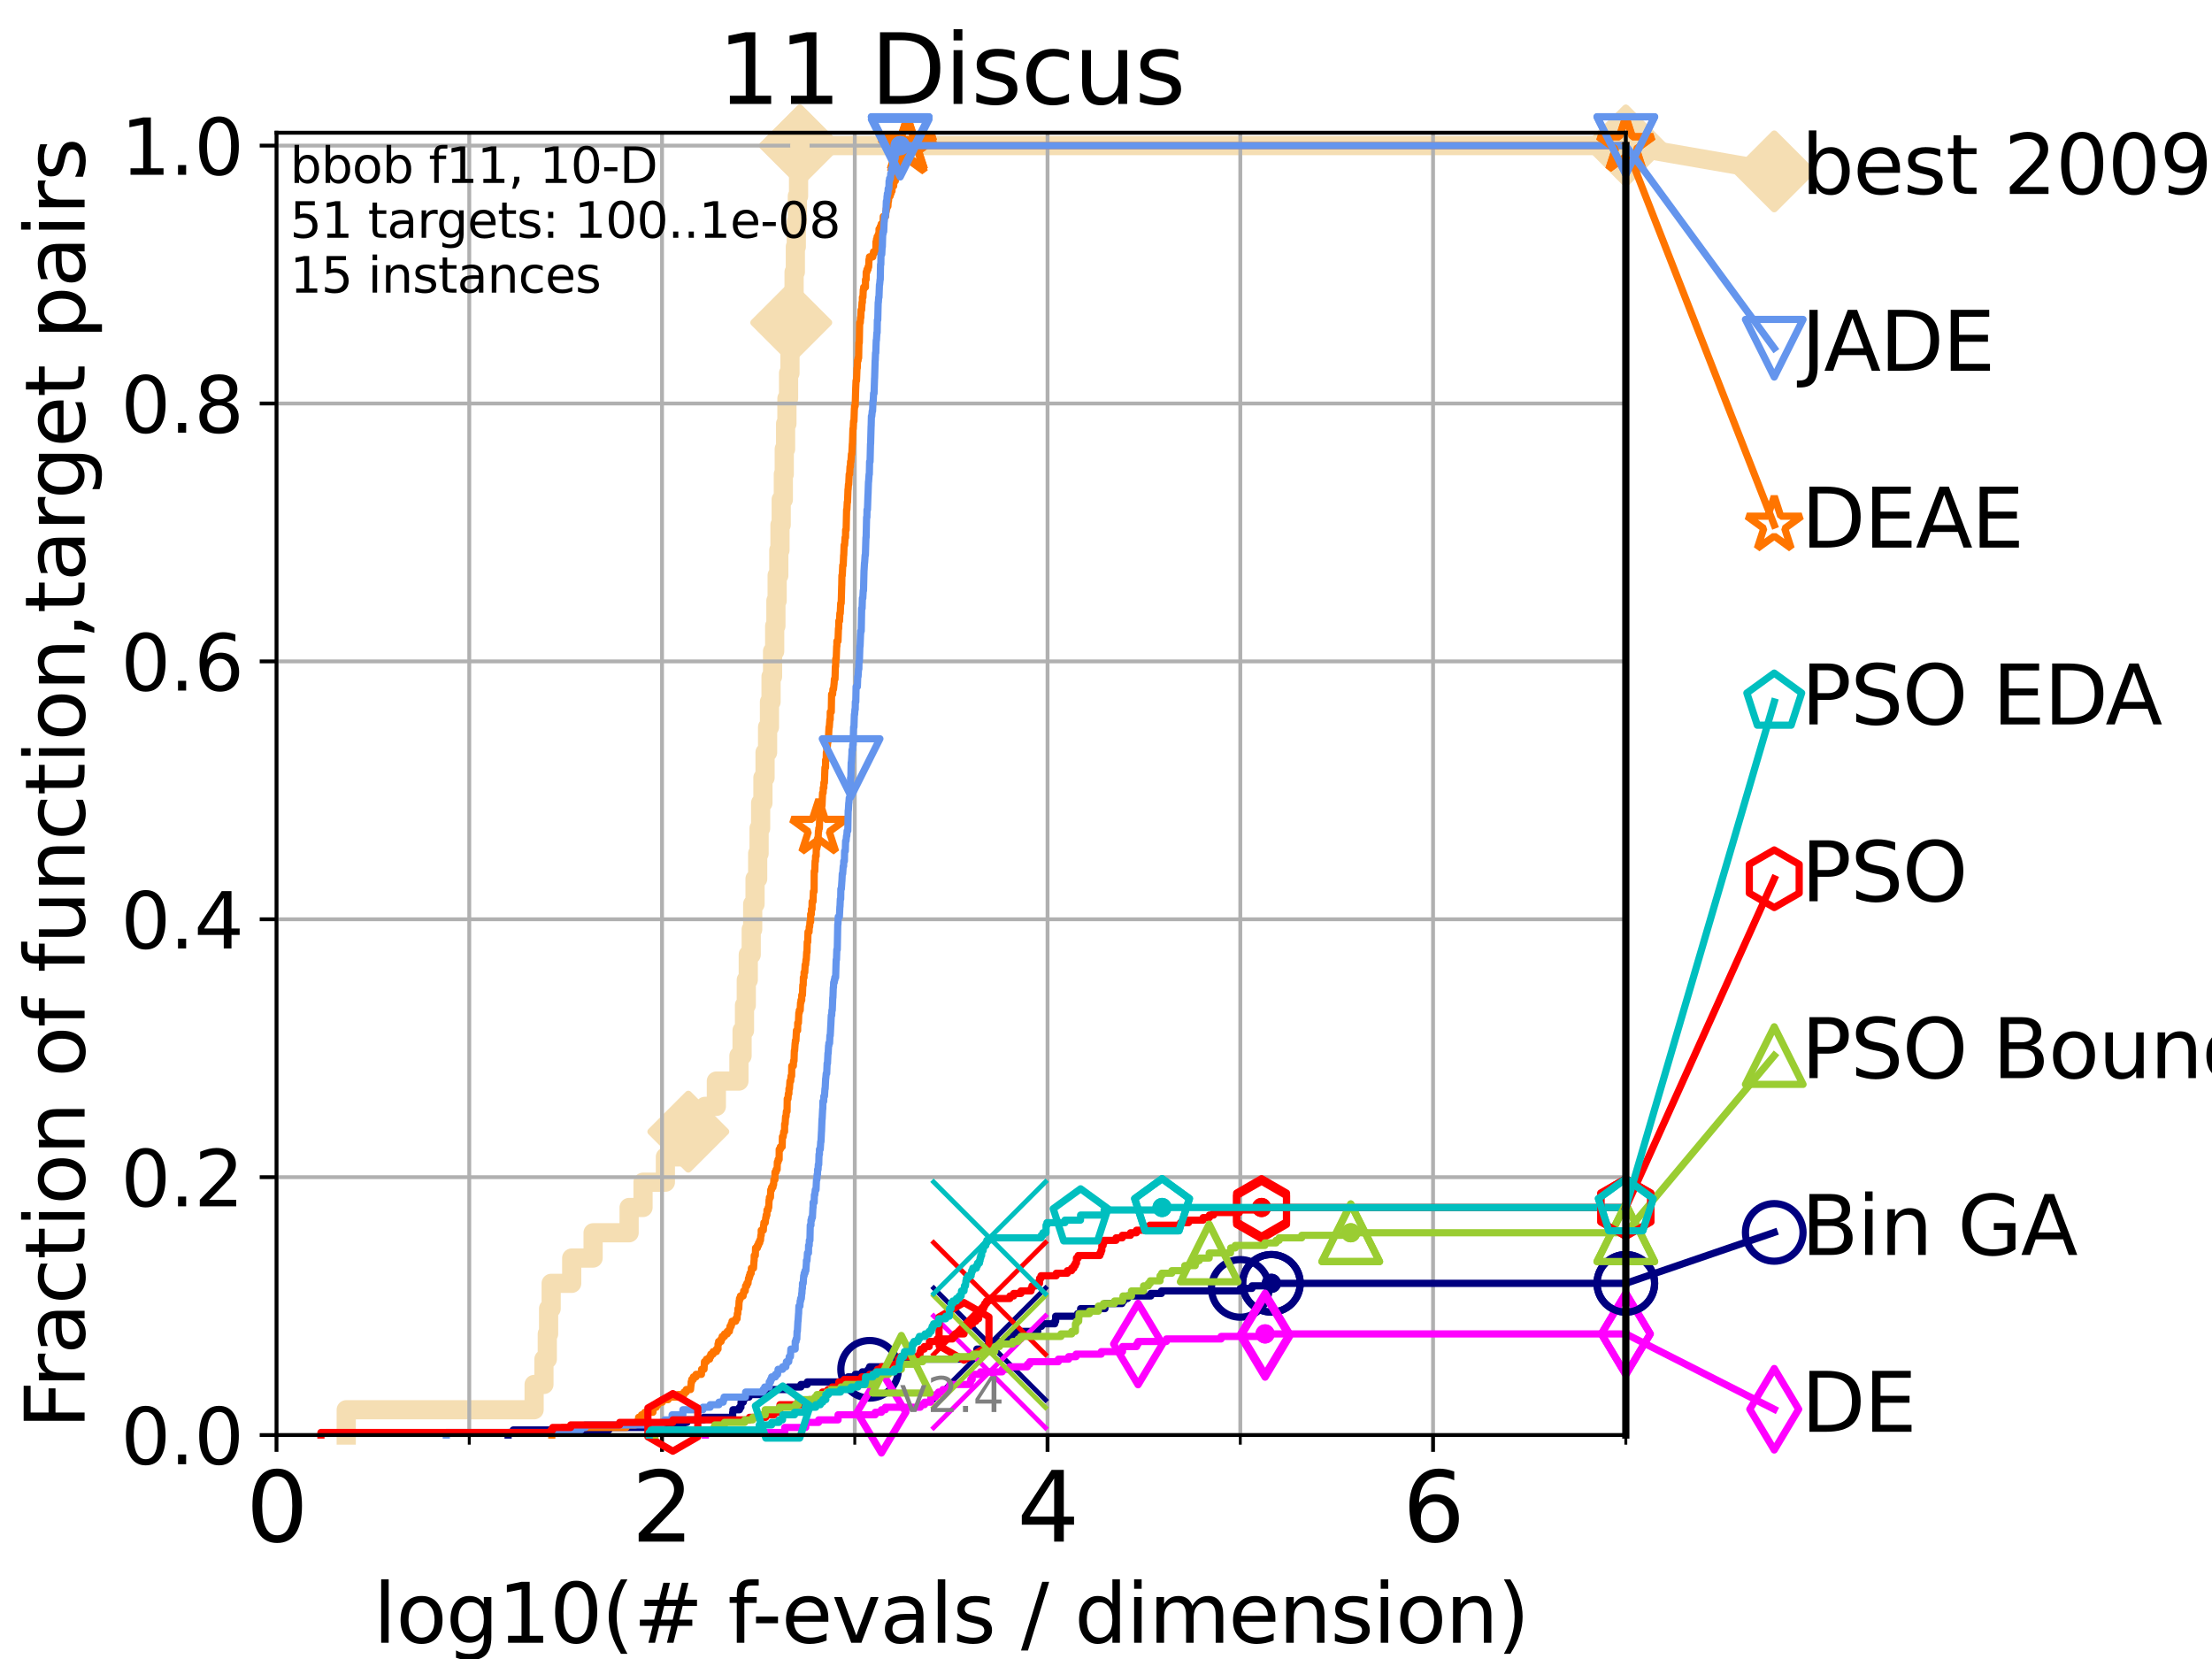 <?xml version="1.0" encoding="utf-8" standalone="no"?>
<!DOCTYPE svg PUBLIC "-//W3C//DTD SVG 1.1//EN"
  "http://www.w3.org/Graphics/SVG/1.1/DTD/svg11.dtd">
<svg height="345.6pt" version="1.1" viewBox="0 0 460.8 345.6" width="460.8pt" xmlns="http://www.w3.org/2000/svg" xmlns:xlink="http://www.w3.org/1999/xlink">
 <defs>
  <style type="text/css">*{stroke-linecap:butt;stroke-linejoin:round;}</style>
 </defs>
 <g id="figure_1">
  <g id="patch_1">
   <path d="M 0 345.6 
L 460.8 345.6 
L 460.8 0 
L 0 0 
z
" style="fill:#ffffff;"/>
  </g>
  <g id="axes_1">
   <g id="patch_2">
    <path d="M 57.6 298.944 
L 338.688 298.944 
L 338.688 27.648 
L 57.6 27.648 
z
" style="fill:#ffffff;"/>
   </g>
   <g id="line2d_1">
    <path d="M 72.125 298.944 
L 72.125 293.677 
L 111.266 293.677 
L 111.266 288.41 
L 113.311 288.41 
L 113.311 283.143 
L 114.012 283.143 
L 114.012 277.877 
L 114.284 277.877 
L 114.284 272.61 
L 114.817 272.61 
L 114.817 267.343 
L 119.097 267.343 
L 119.097 262.076 
L 123.554 262.076 
L 123.554 256.809 
L 131.056 256.809 
L 131.056 251.542 
L 133.954 251.542 
L 133.954 246.275 
L 138.612 246.275 
L 138.612 241.009 
L 143.388 241.009 
L 143.388 235.742 
L 146.854 235.742 
L 146.854 230.475 
L 149.232 230.475 
L 149.232 225.208 
L 153.932 225.208 
L 153.932 219.941 
L 154.588 219.941 
L 154.588 214.674 
L 155.09 214.674 
L 155.09 209.407 
L 155.463 209.407 
L 155.463 204.141 
L 155.879 204.141 
L 155.879 198.874 
L 156.491 198.874 
L 156.491 193.607 
L 156.8 193.607 
L 156.8 188.34 
L 157.289 188.34 
L 157.289 183.073 
L 157.837 183.073 
L 157.837 177.806 
L 158.13 177.806 
L 158.13 172.539 
L 158.455 172.539 
L 158.455 167.272 
L 158.932 167.272 
L 158.932 162.006 
L 159.375 162.006 
L 159.375 156.739 
L 159.902 156.739 
L 159.902 151.472 
L 160.293 151.472 
L 160.293 146.205 
L 160.623 146.205 
L 160.623 140.938 
L 160.938 140.938 
L 160.938 135.671 
L 161.379 135.671 
L 161.379 130.404 
L 161.636 130.404 
L 161.636 125.138 
L 161.894 125.138 
L 161.894 119.871 
L 162.239 119.871 
L 162.239 114.604 
L 162.483 114.604 
L 162.483 109.337 
L 162.737 109.337 
L 162.737 104.07 
L 163.181 104.07 
L 163.181 98.803 
L 163.372 98.803 
L 163.372 93.536 
L 163.654 93.536 
L 163.654 88.27 
L 163.93 88.27 
L 163.93 83.003 
L 164.272 83.003 
L 164.272 77.736 
L 164.566 77.736 
L 164.566 72.469 
L 164.832 72.469 
L 164.832 67.202 
L 165.062 67.202 
L 165.062 61.935 
L 165.422 61.935 
L 165.422 56.668 
L 165.686 56.668 
L 165.686 51.402 
L 165.884 51.402 
L 165.884 46.135 
L 166.1 46.135 
L 166.1 40.868 
L 166.354 40.868 
L 166.354 35.601 
L 166.639 35.601 
L 166.639 30.334 
L 338.688 30.334 
" style="fill:none;stroke:#f5deb3;stroke-linecap:square;stroke-width:4;"/>
   </g>
   <g id="line2d_2">
    <defs>
     <path d="M 0 7.778 
L 7.778 0 
L 0 -7.778 
L -7.778 0 
z
" id="m459c7d2b7f" style="stroke:#f5deb3;stroke-linejoin:miter;stroke-width:1.5;"/>
    </defs>
    <g>
     <use style="fill:#f5deb3;stroke:#f5deb3;stroke-linejoin:miter;stroke-width:1.5;" x="143.388" xlink:href="#m459c7d2b7f" y="235.742"/>
     <use style="fill:#f5deb3;stroke:#f5deb3;stroke-linejoin:miter;stroke-width:1.5;" x="164.832" xlink:href="#m459c7d2b7f" y="67.202"/>
     <use style="fill:#f5deb3;stroke:#f5deb3;stroke-linejoin:miter;stroke-width:1.5;" x="166.639" xlink:href="#m459c7d2b7f" y="30.334"/>
     <use style="fill:#f5deb3;stroke:#f5deb3;stroke-linejoin:miter;stroke-width:1.5;" x="166.639" xlink:href="#m459c7d2b7f" y="30.334"/>
     <use style="fill:#f5deb3;stroke:#f5deb3;stroke-linejoin:miter;stroke-width:1.5;" x="338.688" xlink:href="#m459c7d2b7f" y="30.334"/>
    </g>
   </g>
   <g id="line2d_3">
    <path style="fill:none;stroke:#f5deb3;stroke-linecap:square;stroke-width:4;"/>
    <g/>
   </g>
   <g id="line2d_4">
    <path d="M 338.688 30.334 
L 369.608 35.706 
" style="fill:none;stroke:#f5deb3;stroke-linecap:square;stroke-width:4;"/>
    <g>
     <use style="fill:#f5deb3;stroke:#f5deb3;stroke-linejoin:miter;stroke-width:1.5;" x="338.688" xlink:href="#m459c7d2b7f" y="30.334"/>
     <use style="fill:#f5deb3;stroke:#f5deb3;stroke-linejoin:miter;stroke-width:1.5;" x="369.608" xlink:href="#m459c7d2b7f" y="35.706"/>
    </g>
   </g>
   <g id="matplotlib.axis_1">
    <g id="xtick_1">
     <g id="line2d_5">
      <path clip-path="url(#pf1a90421ba)" d="M 57.6 298.944 
L 57.6 27.648 
" style="fill:none;stroke:#b0b0b0;stroke-linecap:square;stroke-width:0.8;"/>
     </g>
     <g id="line2d_6">
      <defs>
       <path d="M 0 0 
L 0 3.5 
" id="m3a91ee08a8" style="stroke:#000000;stroke-width:0.8;"/>
      </defs>
      <g>
       <use style="stroke:#000000;stroke-width:0.8;" x="57.6" xlink:href="#m3a91ee08a8" y="298.944"/>
      </g>
     </g>
     <g id="text_1">
      <!-- 0 -->
      <g transform="translate(51.237 321.141)scale(0.2 -0.2)">
       <defs>
        <path d="M 2034 4250 
Q 1547 4250 1301 3770 
Q 1056 3291 1056 2328 
Q 1056 1369 1301 889 
Q 1547 409 2034 409 
Q 2525 409 2770 889 
Q 3016 1369 3016 2328 
Q 3016 3291 2770 3770 
Q 2525 4250 2034 4250 
z
M 2034 4750 
Q 2819 4750 3233 4129 
Q 3647 3509 3647 2328 
Q 3647 1150 3233 529 
Q 2819 -91 2034 -91 
Q 1250 -91 836 529 
Q 422 1150 422 2328 
Q 422 3509 836 4129 
Q 1250 4750 2034 4750 
z
" id="DejaVuSans-30" transform="scale(0.016)"/>
       </defs>
       <use xlink:href="#DejaVuSans-30"/>
      </g>
     </g>
    </g>
    <g id="xtick_2">
     <g id="line2d_7">
      <path clip-path="url(#pf1a90421ba)" d="M 137.911 298.944 
L 137.911 27.648 
" style="fill:none;stroke:#b0b0b0;stroke-linecap:square;stroke-width:0.8;"/>
     </g>
     <g id="line2d_8">
      <g>
       <use style="stroke:#000000;stroke-width:0.8;" x="137.911" xlink:href="#m3a91ee08a8" y="298.944"/>
      </g>
     </g>
     <g id="text_2">
      <!-- 2 -->
      <g transform="translate(131.548 321.141)scale(0.2 -0.2)">
       <defs>
        <path d="M 1228 531 
L 3431 531 
L 3431 0 
L 469 0 
L 469 531 
Q 828 903 1448 1529 
Q 2069 2156 2228 2338 
Q 2531 2678 2651 2914 
Q 2772 3150 2772 3378 
Q 2772 3750 2511 3984 
Q 2250 4219 1831 4219 
Q 1534 4219 1204 4116 
Q 875 4013 500 3803 
L 500 4441 
Q 881 4594 1212 4672 
Q 1544 4750 1819 4750 
Q 2544 4750 2975 4387 
Q 3406 4025 3406 3419 
Q 3406 3131 3298 2873 
Q 3191 2616 2906 2266 
Q 2828 2175 2409 1742 
Q 1991 1309 1228 531 
z
" id="DejaVuSans-32" transform="scale(0.016)"/>
       </defs>
       <use xlink:href="#DejaVuSans-32"/>
      </g>
     </g>
    </g>
    <g id="xtick_3">
     <g id="line2d_9">
      <path clip-path="url(#pf1a90421ba)" d="M 218.222 298.944 
L 218.222 27.648 
" style="fill:none;stroke:#b0b0b0;stroke-linecap:square;stroke-width:0.8;"/>
     </g>
     <g id="line2d_10">
      <g>
       <use style="stroke:#000000;stroke-width:0.8;" x="218.222" xlink:href="#m3a91ee08a8" y="298.944"/>
      </g>
     </g>
     <g id="text_3">
      <!-- 4 -->
      <g transform="translate(211.859 321.141)scale(0.2 -0.2)">
       <defs>
        <path d="M 2419 4116 
L 825 1625 
L 2419 1625 
L 2419 4116 
z
M 2253 4666 
L 3047 4666 
L 3047 1625 
L 3713 1625 
L 3713 1100 
L 3047 1100 
L 3047 0 
L 2419 0 
L 2419 1100 
L 313 1100 
L 313 1709 
L 2253 4666 
z
" id="DejaVuSans-34" transform="scale(0.016)"/>
       </defs>
       <use xlink:href="#DejaVuSans-34"/>
      </g>
     </g>
    </g>
    <g id="xtick_4">
     <g id="line2d_11">
      <path clip-path="url(#pf1a90421ba)" d="M 298.533 298.944 
L 298.533 27.648 
" style="fill:none;stroke:#b0b0b0;stroke-linecap:square;stroke-width:0.8;"/>
     </g>
     <g id="line2d_12">
      <g>
       <use style="stroke:#000000;stroke-width:0.8;" x="298.533" xlink:href="#m3a91ee08a8" y="298.944"/>
      </g>
     </g>
     <g id="text_4">
      <!-- 6 -->
      <g transform="translate(292.17 321.141)scale(0.2 -0.2)">
       <defs>
        <path d="M 2113 2584 
Q 1688 2584 1439 2293 
Q 1191 2003 1191 1497 
Q 1191 994 1439 701 
Q 1688 409 2113 409 
Q 2538 409 2786 701 
Q 3034 994 3034 1497 
Q 3034 2003 2786 2293 
Q 2538 2584 2113 2584 
z
M 3366 4563 
L 3366 3988 
Q 3128 4100 2886 4159 
Q 2644 4219 2406 4219 
Q 1781 4219 1451 3797 
Q 1122 3375 1075 2522 
Q 1259 2794 1537 2939 
Q 1816 3084 2150 3084 
Q 2853 3084 3261 2657 
Q 3669 2231 3669 1497 
Q 3669 778 3244 343 
Q 2819 -91 2113 -91 
Q 1303 -91 875 529 
Q 447 1150 447 2328 
Q 447 3434 972 4092 
Q 1497 4750 2381 4750 
Q 2619 4750 2861 4703 
Q 3103 4656 3366 4563 
z
" id="DejaVuSans-36" transform="scale(0.016)"/>
       </defs>
       <use xlink:href="#DejaVuSans-36"/>
      </g>
     </g>
    </g>
    <g id="xtick_5">
     <g id="line2d_13">
      <path clip-path="url(#pf1a90421ba)" d="M 97.755 298.944 
L 97.755 27.648 
" style="fill:none;stroke:#b0b0b0;stroke-linecap:square;stroke-width:0.8;"/>
     </g>
     <g id="line2d_14">
      <defs>
       <path d="M 0 0 
L 0 2 
" id="m40c932587d" style="stroke:#000000;stroke-width:0.6;"/>
      </defs>
      <g>
       <use style="stroke:#000000;stroke-width:0.6;" x="97.755" xlink:href="#m40c932587d" y="298.944"/>
      </g>
     </g>
    </g>
    <g id="xtick_6">
     <g id="line2d_15">
      <path clip-path="url(#pf1a90421ba)" d="M 178.066 298.944 
L 178.066 27.648 
" style="fill:none;stroke:#b0b0b0;stroke-linecap:square;stroke-width:0.8;"/>
     </g>
     <g id="line2d_16">
      <g>
       <use style="stroke:#000000;stroke-width:0.6;" x="178.066" xlink:href="#m40c932587d" y="298.944"/>
      </g>
     </g>
    </g>
    <g id="xtick_7">
     <g id="line2d_17">
      <path clip-path="url(#pf1a90421ba)" d="M 258.377 298.944 
L 258.377 27.648 
" style="fill:none;stroke:#b0b0b0;stroke-linecap:square;stroke-width:0.8;"/>
     </g>
     <g id="line2d_18">
      <g>
       <use style="stroke:#000000;stroke-width:0.6;" x="258.377" xlink:href="#m40c932587d" y="298.944"/>
      </g>
     </g>
    </g>
    <g id="xtick_8">
     <g id="line2d_19">
      <path clip-path="url(#pf1a90421ba)" d="M 338.688 298.944 
L 338.688 27.648 
" style="fill:none;stroke:#b0b0b0;stroke-linecap:square;stroke-width:0.8;"/>
     </g>
     <g id="line2d_20">
      <g>
       <use style="stroke:#000000;stroke-width:0.6;" x="338.688" xlink:href="#m40c932587d" y="298.944"/>
      </g>
     </g>
    </g>
    <g id="text_5">
     <!-- log10(# f-evals / dimension) -->
     <g transform="translate(77.764 342.218)scale(0.17 -0.17)">
      <defs>
       <path d="M 603 4863 
L 1178 4863 
L 1178 0 
L 603 0 
L 603 4863 
z
" id="DejaVuSans-6c" transform="scale(0.016)"/>
       <path d="M 1959 3097 
Q 1497 3097 1228 2736 
Q 959 2375 959 1747 
Q 959 1119 1226 758 
Q 1494 397 1959 397 
Q 2419 397 2687 759 
Q 2956 1122 2956 1747 
Q 2956 2369 2687 2733 
Q 2419 3097 1959 3097 
z
M 1959 3584 
Q 2709 3584 3137 3096 
Q 3566 2609 3566 1747 
Q 3566 888 3137 398 
Q 2709 -91 1959 -91 
Q 1206 -91 779 398 
Q 353 888 353 1747 
Q 353 2609 779 3096 
Q 1206 3584 1959 3584 
z
" id="DejaVuSans-6f" transform="scale(0.016)"/>
       <path d="M 2906 1791 
Q 2906 2416 2648 2759 
Q 2391 3103 1925 3103 
Q 1463 3103 1205 2759 
Q 947 2416 947 1791 
Q 947 1169 1205 825 
Q 1463 481 1925 481 
Q 2391 481 2648 825 
Q 2906 1169 2906 1791 
z
M 3481 434 
Q 3481 -459 3084 -895 
Q 2688 -1331 1869 -1331 
Q 1566 -1331 1297 -1286 
Q 1028 -1241 775 -1147 
L 775 -588 
Q 1028 -725 1275 -790 
Q 1522 -856 1778 -856 
Q 2344 -856 2625 -561 
Q 2906 -266 2906 331 
L 2906 616 
Q 2728 306 2450 153 
Q 2172 0 1784 0 
Q 1141 0 747 490 
Q 353 981 353 1791 
Q 353 2603 747 3093 
Q 1141 3584 1784 3584 
Q 2172 3584 2450 3431 
Q 2728 3278 2906 2969 
L 2906 3500 
L 3481 3500 
L 3481 434 
z
" id="DejaVuSans-67" transform="scale(0.016)"/>
       <path d="M 794 531 
L 1825 531 
L 1825 4091 
L 703 3866 
L 703 4441 
L 1819 4666 
L 2450 4666 
L 2450 531 
L 3481 531 
L 3481 0 
L 794 0 
L 794 531 
z
" id="DejaVuSans-31" transform="scale(0.016)"/>
       <path d="M 1984 4856 
Q 1566 4138 1362 3434 
Q 1159 2731 1159 2009 
Q 1159 1288 1364 580 
Q 1569 -128 1984 -844 
L 1484 -844 
Q 1016 -109 783 600 
Q 550 1309 550 2009 
Q 550 2706 781 3412 
Q 1013 4119 1484 4856 
L 1984 4856 
z
" id="DejaVuSans-28" transform="scale(0.016)"/>
       <path d="M 3272 2816 
L 2363 2816 
L 2100 1772 
L 3016 1772 
L 3272 2816 
z
M 2803 4594 
L 2478 3297 
L 3391 3297 
L 3719 4594 
L 4219 4594 
L 3897 3297 
L 4872 3297 
L 4872 2816 
L 3775 2816 
L 3519 1772 
L 4513 1772 
L 4513 1294 
L 3397 1294 
L 3072 0 
L 2572 0 
L 2894 1294 
L 1978 1294 
L 1656 0 
L 1153 0 
L 1478 1294 
L 494 1294 
L 494 1772 
L 1594 1772 
L 1856 2816 
L 850 2816 
L 850 3297 
L 1978 3297 
L 2297 4594 
L 2803 4594 
z
" id="DejaVuSans-23" transform="scale(0.016)"/>
       <path id="DejaVuSans-20" transform="scale(0.016)"/>
       <path d="M 2375 4863 
L 2375 4384 
L 1825 4384 
Q 1516 4384 1395 4259 
Q 1275 4134 1275 3809 
L 1275 3500 
L 2222 3500 
L 2222 3053 
L 1275 3053 
L 1275 0 
L 697 0 
L 697 3053 
L 147 3053 
L 147 3500 
L 697 3500 
L 697 3744 
Q 697 4328 969 4595 
Q 1241 4863 1831 4863 
L 2375 4863 
z
" id="DejaVuSans-66" transform="scale(0.016)"/>
       <path d="M 313 2009 
L 1997 2009 
L 1997 1497 
L 313 1497 
L 313 2009 
z
" id="DejaVuSans-2d" transform="scale(0.016)"/>
       <path d="M 3597 1894 
L 3597 1613 
L 953 1613 
Q 991 1019 1311 708 
Q 1631 397 2203 397 
Q 2534 397 2845 478 
Q 3156 559 3463 722 
L 3463 178 
Q 3153 47 2828 -22 
Q 2503 -91 2169 -91 
Q 1331 -91 842 396 
Q 353 884 353 1716 
Q 353 2575 817 3079 
Q 1281 3584 2069 3584 
Q 2775 3584 3186 3129 
Q 3597 2675 3597 1894 
z
M 3022 2063 
Q 3016 2534 2758 2815 
Q 2500 3097 2075 3097 
Q 1594 3097 1305 2825 
Q 1016 2553 972 2059 
L 3022 2063 
z
" id="DejaVuSans-65" transform="scale(0.016)"/>
       <path d="M 191 3500 
L 800 3500 
L 1894 563 
L 2988 3500 
L 3597 3500 
L 2284 0 
L 1503 0 
L 191 3500 
z
" id="DejaVuSans-76" transform="scale(0.016)"/>
       <path d="M 2194 1759 
Q 1497 1759 1228 1600 
Q 959 1441 959 1056 
Q 959 750 1161 570 
Q 1363 391 1709 391 
Q 2188 391 2477 730 
Q 2766 1069 2766 1631 
L 2766 1759 
L 2194 1759 
z
M 3341 1997 
L 3341 0 
L 2766 0 
L 2766 531 
Q 2569 213 2275 61 
Q 1981 -91 1556 -91 
Q 1019 -91 701 211 
Q 384 513 384 1019 
Q 384 1609 779 1909 
Q 1175 2209 1959 2209 
L 2766 2209 
L 2766 2266 
Q 2766 2663 2505 2880 
Q 2244 3097 1772 3097 
Q 1472 3097 1187 3025 
Q 903 2953 641 2809 
L 641 3341 
Q 956 3463 1253 3523 
Q 1550 3584 1831 3584 
Q 2591 3584 2966 3190 
Q 3341 2797 3341 1997 
z
" id="DejaVuSans-61" transform="scale(0.016)"/>
       <path d="M 2834 3397 
L 2834 2853 
Q 2591 2978 2328 3040 
Q 2066 3103 1784 3103 
Q 1356 3103 1142 2972 
Q 928 2841 928 2578 
Q 928 2378 1081 2264 
Q 1234 2150 1697 2047 
L 1894 2003 
Q 2506 1872 2764 1633 
Q 3022 1394 3022 966 
Q 3022 478 2636 193 
Q 2250 -91 1575 -91 
Q 1294 -91 989 -36 
Q 684 19 347 128 
L 347 722 
Q 666 556 975 473 
Q 1284 391 1588 391 
Q 1994 391 2212 530 
Q 2431 669 2431 922 
Q 2431 1156 2273 1281 
Q 2116 1406 1581 1522 
L 1381 1569 
Q 847 1681 609 1914 
Q 372 2147 372 2553 
Q 372 3047 722 3315 
Q 1072 3584 1716 3584 
Q 2034 3584 2315 3537 
Q 2597 3491 2834 3397 
z
" id="DejaVuSans-73" transform="scale(0.016)"/>
       <path d="M 1625 4666 
L 2156 4666 
L 531 -594 
L 0 -594 
L 1625 4666 
z
" id="DejaVuSans-2f" transform="scale(0.016)"/>
       <path d="M 2906 2969 
L 2906 4863 
L 3481 4863 
L 3481 0 
L 2906 0 
L 2906 525 
Q 2725 213 2448 61 
Q 2172 -91 1784 -91 
Q 1150 -91 751 415 
Q 353 922 353 1747 
Q 353 2572 751 3078 
Q 1150 3584 1784 3584 
Q 2172 3584 2448 3432 
Q 2725 3281 2906 2969 
z
M 947 1747 
Q 947 1113 1208 752 
Q 1469 391 1925 391 
Q 2381 391 2643 752 
Q 2906 1113 2906 1747 
Q 2906 2381 2643 2742 
Q 2381 3103 1925 3103 
Q 1469 3103 1208 2742 
Q 947 2381 947 1747 
z
" id="DejaVuSans-64" transform="scale(0.016)"/>
       <path d="M 603 3500 
L 1178 3500 
L 1178 0 
L 603 0 
L 603 3500 
z
M 603 4863 
L 1178 4863 
L 1178 4134 
L 603 4134 
L 603 4863 
z
" id="DejaVuSans-69" transform="scale(0.016)"/>
       <path d="M 3328 2828 
Q 3544 3216 3844 3400 
Q 4144 3584 4550 3584 
Q 5097 3584 5394 3201 
Q 5691 2819 5691 2113 
L 5691 0 
L 5113 0 
L 5113 2094 
Q 5113 2597 4934 2840 
Q 4756 3084 4391 3084 
Q 3944 3084 3684 2787 
Q 3425 2491 3425 1978 
L 3425 0 
L 2847 0 
L 2847 2094 
Q 2847 2600 2669 2842 
Q 2491 3084 2119 3084 
Q 1678 3084 1418 2786 
Q 1159 2488 1159 1978 
L 1159 0 
L 581 0 
L 581 3500 
L 1159 3500 
L 1159 2956 
Q 1356 3278 1631 3431 
Q 1906 3584 2284 3584 
Q 2666 3584 2933 3390 
Q 3200 3197 3328 2828 
z
" id="DejaVuSans-6d" transform="scale(0.016)"/>
       <path d="M 3513 2113 
L 3513 0 
L 2938 0 
L 2938 2094 
Q 2938 2591 2744 2837 
Q 2550 3084 2163 3084 
Q 1697 3084 1428 2787 
Q 1159 2491 1159 1978 
L 1159 0 
L 581 0 
L 581 3500 
L 1159 3500 
L 1159 2956 
Q 1366 3272 1645 3428 
Q 1925 3584 2291 3584 
Q 2894 3584 3203 3211 
Q 3513 2838 3513 2113 
z
" id="DejaVuSans-6e" transform="scale(0.016)"/>
       <path d="M 513 4856 
L 1013 4856 
Q 1481 4119 1714 3412 
Q 1947 2706 1947 2009 
Q 1947 1309 1714 600 
Q 1481 -109 1013 -844 
L 513 -844 
Q 928 -128 1133 580 
Q 1338 1288 1338 2009 
Q 1338 2731 1133 3434 
Q 928 4138 513 4856 
z
" id="DejaVuSans-29" transform="scale(0.016)"/>
      </defs>
      <use xlink:href="#DejaVuSans-6c"/>
      <use x="27.783" xlink:href="#DejaVuSans-6f"/>
      <use x="88.965" xlink:href="#DejaVuSans-67"/>
      <use x="152.441" xlink:href="#DejaVuSans-31"/>
      <use x="216.064" xlink:href="#DejaVuSans-30"/>
      <use x="279.688" xlink:href="#DejaVuSans-28"/>
      <use x="318.701" xlink:href="#DejaVuSans-23"/>
      <use x="402.49" xlink:href="#DejaVuSans-20"/>
      <use x="434.277" xlink:href="#DejaVuSans-66"/>
      <use x="463.982" xlink:href="#DejaVuSans-2d"/>
      <use x="500.066" xlink:href="#DejaVuSans-65"/>
      <use x="561.59" xlink:href="#DejaVuSans-76"/>
      <use x="620.77" xlink:href="#DejaVuSans-61"/>
      <use x="682.049" xlink:href="#DejaVuSans-6c"/>
      <use x="709.832" xlink:href="#DejaVuSans-73"/>
      <use x="761.932" xlink:href="#DejaVuSans-20"/>
      <use x="793.719" xlink:href="#DejaVuSans-2f"/>
      <use x="827.41" xlink:href="#DejaVuSans-20"/>
      <use x="859.197" xlink:href="#DejaVuSans-64"/>
      <use x="922.674" xlink:href="#DejaVuSans-69"/>
      <use x="950.457" xlink:href="#DejaVuSans-6d"/>
      <use x="1047.869" xlink:href="#DejaVuSans-65"/>
      <use x="1109.393" xlink:href="#DejaVuSans-6e"/>
      <use x="1172.771" xlink:href="#DejaVuSans-73"/>
      <use x="1224.871" xlink:href="#DejaVuSans-69"/>
      <use x="1252.654" xlink:href="#DejaVuSans-6f"/>
      <use x="1313.836" xlink:href="#DejaVuSans-6e"/>
      <use x="1377.215" xlink:href="#DejaVuSans-29"/>
     </g>
    </g>
   </g>
   <g id="matplotlib.axis_2">
    <g id="ytick_1">
     <g id="line2d_21">
      <path clip-path="url(#pf1a90421ba)" d="M 57.6 298.944 
L 338.688 298.944 
" style="fill:none;stroke:#b0b0b0;stroke-linecap:square;stroke-width:0.8;"/>
     </g>
     <g id="line2d_22">
      <defs>
       <path d="M 0 0 
L -3.5 0 
" id="m3da84530ff" style="stroke:#000000;stroke-width:0.8;"/>
      </defs>
      <g>
       <use style="stroke:#000000;stroke-width:0.8;" x="57.6" xlink:href="#m3da84530ff" y="298.944"/>
      </g>
     </g>
     <g id="text_6">
      <!-- 0.0 -->
      <g transform="translate(25.155 305.023)scale(0.16 -0.16)">
       <defs>
        <path d="M 684 794 
L 1344 794 
L 1344 0 
L 684 0 
L 684 794 
z
" id="DejaVuSans-2e" transform="scale(0.016)"/>
       </defs>
       <use xlink:href="#DejaVuSans-30"/>
       <use x="63.623" xlink:href="#DejaVuSans-2e"/>
       <use x="95.41" xlink:href="#DejaVuSans-30"/>
      </g>
     </g>
    </g>
    <g id="ytick_2">
     <g id="line2d_23">
      <path clip-path="url(#pf1a90421ba)" d="M 57.6 245.222 
L 338.688 245.222 
" style="fill:none;stroke:#b0b0b0;stroke-linecap:square;stroke-width:0.8;"/>
     </g>
     <g id="line2d_24">
      <g>
       <use style="stroke:#000000;stroke-width:0.8;" x="57.6" xlink:href="#m3da84530ff" y="245.222"/>
      </g>
     </g>
     <g id="text_7">
      <!-- 0.2 -->
      <g transform="translate(25.155 251.301)scale(0.16 -0.16)">
       <use xlink:href="#DejaVuSans-30"/>
       <use x="63.623" xlink:href="#DejaVuSans-2e"/>
       <use x="95.41" xlink:href="#DejaVuSans-32"/>
      </g>
     </g>
    </g>
    <g id="ytick_3">
     <g id="line2d_25">
      <path clip-path="url(#pf1a90421ba)" d="M 57.6 191.5 
L 338.688 191.5 
" style="fill:none;stroke:#b0b0b0;stroke-linecap:square;stroke-width:0.8;"/>
     </g>
     <g id="line2d_26">
      <g>
       <use style="stroke:#000000;stroke-width:0.8;" x="57.6" xlink:href="#m3da84530ff" y="191.5"/>
      </g>
     </g>
     <g id="text_8">
      <!-- 0.4 -->
      <g transform="translate(25.155 197.579)scale(0.16 -0.16)">
       <use xlink:href="#DejaVuSans-30"/>
       <use x="63.623" xlink:href="#DejaVuSans-2e"/>
       <use x="95.41" xlink:href="#DejaVuSans-34"/>
      </g>
     </g>
    </g>
    <g id="ytick_4">
     <g id="line2d_27">
      <path clip-path="url(#pf1a90421ba)" d="M 57.6 137.778 
L 338.688 137.778 
" style="fill:none;stroke:#b0b0b0;stroke-linecap:square;stroke-width:0.8;"/>
     </g>
     <g id="line2d_28">
      <g>
       <use style="stroke:#000000;stroke-width:0.8;" x="57.6" xlink:href="#m3da84530ff" y="137.778"/>
      </g>
     </g>
     <g id="text_9">
      <!-- 0.6 -->
      <g transform="translate(25.155 143.857)scale(0.16 -0.16)">
       <use xlink:href="#DejaVuSans-30"/>
       <use x="63.623" xlink:href="#DejaVuSans-2e"/>
       <use x="95.41" xlink:href="#DejaVuSans-36"/>
      </g>
     </g>
    </g>
    <g id="ytick_5">
     <g id="line2d_29">
      <path clip-path="url(#pf1a90421ba)" d="M 57.6 84.056 
L 338.688 84.056 
" style="fill:none;stroke:#b0b0b0;stroke-linecap:square;stroke-width:0.8;"/>
     </g>
     <g id="line2d_30">
      <g>
       <use style="stroke:#000000;stroke-width:0.8;" x="57.6" xlink:href="#m3da84530ff" y="84.056"/>
      </g>
     </g>
     <g id="text_10">
      <!-- 0.8 -->
      <g transform="translate(25.155 90.135)scale(0.16 -0.16)">
       <defs>
        <path d="M 2034 2216 
Q 1584 2216 1326 1975 
Q 1069 1734 1069 1313 
Q 1069 891 1326 650 
Q 1584 409 2034 409 
Q 2484 409 2743 651 
Q 3003 894 3003 1313 
Q 3003 1734 2745 1975 
Q 2488 2216 2034 2216 
z
M 1403 2484 
Q 997 2584 770 2862 
Q 544 3141 544 3541 
Q 544 4100 942 4425 
Q 1341 4750 2034 4750 
Q 2731 4750 3128 4425 
Q 3525 4100 3525 3541 
Q 3525 3141 3298 2862 
Q 3072 2584 2669 2484 
Q 3125 2378 3379 2068 
Q 3634 1759 3634 1313 
Q 3634 634 3220 271 
Q 2806 -91 2034 -91 
Q 1263 -91 848 271 
Q 434 634 434 1313 
Q 434 1759 690 2068 
Q 947 2378 1403 2484 
z
M 1172 3481 
Q 1172 3119 1398 2916 
Q 1625 2713 2034 2713 
Q 2441 2713 2670 2916 
Q 2900 3119 2900 3481 
Q 2900 3844 2670 4047 
Q 2441 4250 2034 4250 
Q 1625 4250 1398 4047 
Q 1172 3844 1172 3481 
z
" id="DejaVuSans-38" transform="scale(0.016)"/>
       </defs>
       <use xlink:href="#DejaVuSans-30"/>
       <use x="63.623" xlink:href="#DejaVuSans-2e"/>
       <use x="95.41" xlink:href="#DejaVuSans-38"/>
      </g>
     </g>
    </g>
    <g id="ytick_6">
     <g id="line2d_31">
      <path clip-path="url(#pf1a90421ba)" d="M 57.6 30.334 
L 338.688 30.334 
" style="fill:none;stroke:#b0b0b0;stroke-linecap:square;stroke-width:0.8;"/>
     </g>
     <g id="line2d_32">
      <g>
       <use style="stroke:#000000;stroke-width:0.8;" x="57.6" xlink:href="#m3da84530ff" y="30.334"/>
      </g>
     </g>
     <g id="text_11">
      <!-- 1.0 -->
      <g transform="translate(25.155 36.413)scale(0.16 -0.16)">
       <use xlink:href="#DejaVuSans-31"/>
       <use x="63.623" xlink:href="#DejaVuSans-2e"/>
       <use x="95.41" xlink:href="#DejaVuSans-30"/>
      </g>
     </g>
    </g>
    <g id="text_12">
     <!-- Fraction of function,target pairs -->
     <g transform="translate(17.62 297.681)rotate(-90)scale(0.17 -0.17)">
      <defs>
       <path d="M 628 4666 
L 3309 4666 
L 3309 4134 
L 1259 4134 
L 1259 2759 
L 3109 2759 
L 3109 2228 
L 1259 2228 
L 1259 0 
L 628 0 
L 628 4666 
z
" id="DejaVuSans-46" transform="scale(0.016)"/>
       <path d="M 2631 2963 
Q 2534 3019 2420 3045 
Q 2306 3072 2169 3072 
Q 1681 3072 1420 2755 
Q 1159 2438 1159 1844 
L 1159 0 
L 581 0 
L 581 3500 
L 1159 3500 
L 1159 2956 
Q 1341 3275 1631 3429 
Q 1922 3584 2338 3584 
Q 2397 3584 2469 3576 
Q 2541 3569 2628 3553 
L 2631 2963 
z
" id="DejaVuSans-72" transform="scale(0.016)"/>
       <path d="M 3122 3366 
L 3122 2828 
Q 2878 2963 2633 3030 
Q 2388 3097 2138 3097 
Q 1578 3097 1268 2742 
Q 959 2388 959 1747 
Q 959 1106 1268 751 
Q 1578 397 2138 397 
Q 2388 397 2633 464 
Q 2878 531 3122 666 
L 3122 134 
Q 2881 22 2623 -34 
Q 2366 -91 2075 -91 
Q 1284 -91 818 406 
Q 353 903 353 1747 
Q 353 2603 823 3093 
Q 1294 3584 2113 3584 
Q 2378 3584 2631 3529 
Q 2884 3475 3122 3366 
z
" id="DejaVuSans-63" transform="scale(0.016)"/>
       <path d="M 1172 4494 
L 1172 3500 
L 2356 3500 
L 2356 3053 
L 1172 3053 
L 1172 1153 
Q 1172 725 1289 603 
Q 1406 481 1766 481 
L 2356 481 
L 2356 0 
L 1766 0 
Q 1100 0 847 248 
Q 594 497 594 1153 
L 594 3053 
L 172 3053 
L 172 3500 
L 594 3500 
L 594 4494 
L 1172 4494 
z
" id="DejaVuSans-74" transform="scale(0.016)"/>
       <path d="M 544 1381 
L 544 3500 
L 1119 3500 
L 1119 1403 
Q 1119 906 1312 657 
Q 1506 409 1894 409 
Q 2359 409 2629 706 
Q 2900 1003 2900 1516 
L 2900 3500 
L 3475 3500 
L 3475 0 
L 2900 0 
L 2900 538 
Q 2691 219 2414 64 
Q 2138 -91 1772 -91 
Q 1169 -91 856 284 
Q 544 659 544 1381 
z
M 1991 3584 
L 1991 3584 
z
" id="DejaVuSans-75" transform="scale(0.016)"/>
       <path d="M 750 794 
L 1409 794 
L 1409 256 
L 897 -744 
L 494 -744 
L 750 256 
L 750 794 
z
" id="DejaVuSans-2c" transform="scale(0.016)"/>
       <path d="M 1159 525 
L 1159 -1331 
L 581 -1331 
L 581 3500 
L 1159 3500 
L 1159 2969 
Q 1341 3281 1617 3432 
Q 1894 3584 2278 3584 
Q 2916 3584 3314 3078 
Q 3713 2572 3713 1747 
Q 3713 922 3314 415 
Q 2916 -91 2278 -91 
Q 1894 -91 1617 61 
Q 1341 213 1159 525 
z
M 3116 1747 
Q 3116 2381 2855 2742 
Q 2594 3103 2138 3103 
Q 1681 3103 1420 2742 
Q 1159 2381 1159 1747 
Q 1159 1113 1420 752 
Q 1681 391 2138 391 
Q 2594 391 2855 752 
Q 3116 1113 3116 1747 
z
" id="DejaVuSans-70" transform="scale(0.016)"/>
      </defs>
      <use xlink:href="#DejaVuSans-46"/>
      <use x="50.27" xlink:href="#DejaVuSans-72"/>
      <use x="91.383" xlink:href="#DejaVuSans-61"/>
      <use x="152.662" xlink:href="#DejaVuSans-63"/>
      <use x="207.643" xlink:href="#DejaVuSans-74"/>
      <use x="246.852" xlink:href="#DejaVuSans-69"/>
      <use x="274.635" xlink:href="#DejaVuSans-6f"/>
      <use x="335.816" xlink:href="#DejaVuSans-6e"/>
      <use x="399.195" xlink:href="#DejaVuSans-20"/>
      <use x="430.982" xlink:href="#DejaVuSans-6f"/>
      <use x="492.164" xlink:href="#DejaVuSans-66"/>
      <use x="527.369" xlink:href="#DejaVuSans-20"/>
      <use x="559.156" xlink:href="#DejaVuSans-66"/>
      <use x="594.361" xlink:href="#DejaVuSans-75"/>
      <use x="657.74" xlink:href="#DejaVuSans-6e"/>
      <use x="721.119" xlink:href="#DejaVuSans-63"/>
      <use x="776.1" xlink:href="#DejaVuSans-74"/>
      <use x="815.309" xlink:href="#DejaVuSans-69"/>
      <use x="843.092" xlink:href="#DejaVuSans-6f"/>
      <use x="904.273" xlink:href="#DejaVuSans-6e"/>
      <use x="967.652" xlink:href="#DejaVuSans-2c"/>
      <use x="999.439" xlink:href="#DejaVuSans-74"/>
      <use x="1038.648" xlink:href="#DejaVuSans-61"/>
      <use x="1099.928" xlink:href="#DejaVuSans-72"/>
      <use x="1139.291" xlink:href="#DejaVuSans-67"/>
      <use x="1202.768" xlink:href="#DejaVuSans-65"/>
      <use x="1264.291" xlink:href="#DejaVuSans-74"/>
      <use x="1303.5" xlink:href="#DejaVuSans-20"/>
      <use x="1335.287" xlink:href="#DejaVuSans-70"/>
      <use x="1398.764" xlink:href="#DejaVuSans-61"/>
      <use x="1460.043" xlink:href="#DejaVuSans-69"/>
      <use x="1487.826" xlink:href="#DejaVuSans-72"/>
      <use x="1528.939" xlink:href="#DejaVuSans-73"/>
     </g>
    </g>
   </g>
   <g id="line2d_33">
    <defs>
     <path d="M 0 1.5 
C 0.398 1.5 0.779 1.342 1.061 1.061 
C 1.342 0.779 1.5 0.398 1.5 0 
C 1.5 -0.398 1.342 -0.779 1.061 -1.061 
C 0.779 -1.342 0.398 -1.5 0 -1.5 
C -0.398 -1.5 -0.779 -1.342 -1.061 -1.061 
C -1.342 -0.779 -1.5 -0.398 -1.5 0 
C -1.5 0.398 -1.342 0.779 -1.061 1.061 
C -0.779 1.342 -0.398 1.5 0 1.5 
z
" id="mbdb94bb6cb" style="stroke:#f5deb3;"/>
    </defs>
    <g>
     <use style="fill:#f5deb3;stroke:#f5deb3;" x="166.639" xlink:href="#mbdb94bb6cb" y="30.334"/>
     <use style="fill:#f5deb3;stroke:#f5deb3;" x="166.639" xlink:href="#mbdb94bb6cb" y="30.334"/>
    </g>
   </g>
   <g id="line2d_34">
    <defs>
     <path d="M 0 1.5 
C 0.398 1.5 0.779 1.342 1.061 1.061 
C 1.342 0.779 1.5 0.398 1.5 0 
C 1.5 -0.398 1.342 -0.779 1.061 -1.061 
C 0.779 -1.342 0.398 -1.5 0 -1.5 
C -0.398 -1.5 -0.779 -1.342 -1.061 -1.061 
C -1.342 -0.779 -1.5 -0.398 -1.5 0 
C -1.5 0.398 -1.342 0.779 -1.061 1.061 
C -0.779 1.342 -0.398 1.5 0 1.5 
z
" id="mfe7ee65bf0" style="stroke:#000080;"/>
    </defs>
    <g>
     <use style="fill:#000080;stroke:#000080;" x="264.858" xlink:href="#mfe7ee65bf0" y="267.343"/>
     <use style="fill:#000080;stroke:#000080;" x="264.858" xlink:href="#mfe7ee65bf0" y="267.343"/>
    </g>
   </g>
   <g id="line2d_35">
    <path d="M 105.843 298.944 
L 105.843 298.417 
L 106.906 298.417 
L 106.906 297.891 
L 126.839 297.891 
L 126.839 297.364 
L 139.525 297.364 
L 139.525 296.837 
L 142.27 296.837 
L 142.27 296.311 
L 143.119 296.311 
L 143.119 295.784 
L 146.591 295.784 
L 146.591 295.257 
L 152.632 295.257 
L 152.632 294.204 
L 152.692 294.204 
L 152.692 293.677 
L 154.05 293.677 
L 154.05 293.15 
L 154.352 293.15 
L 154.352 292.624 
L 154.372 292.624 
L 154.372 292.097 
L 154.841 292.097 
L 154.841 291.57 
L 155.031 291.57 
L 155.031 291.044 
L 156.04 291.044 
L 156.04 290.517 
L 158.958 290.517 
L 158.958 289.99 
L 160.123 289.99 
L 160.123 289.464 
L 164.11 289.464 
L 164.11 288.937 
L 166.842 288.937 
L 166.842 288.41 
L 168.177 288.41 
L 168.177 287.884 
L 175.94 287.884 
L 175.94 287.357 
L 176.635 287.357 
L 176.635 286.83 
L 178.167 286.83 
L 178.167 286.304 
L 179.635 286.304 
L 179.635 285.777 
L 180.859 285.777 
L 180.859 285.25 
L 181.16 285.25 
L 181.16 284.723 
L 186.727 284.723 
L 186.727 283.67 
L 187.767 283.67 
L 187.767 283.143 
L 201.748 283.143 
L 201.748 282.617 
L 203.167 282.617 
L 203.167 282.09 
L 203.503 282.09 
L 203.503 281.037 
L 205.541 281.037 
L 205.541 280.51 
L 205.932 280.51 
L 205.932 279.983 
L 207.359 279.983 
L 207.359 279.457 
L 209.349 279.457 
L 209.349 278.93 
L 211.106 278.93 
L 211.106 277.877 
L 211.369 277.877 
L 211.369 277.35 
L 216.179 277.35 
L 216.179 276.296 
L 216.968 276.296 
L 216.968 275.77 
L 219.721 275.77 
L 219.721 275.243 
L 219.913 275.243 
L 219.913 274.19 
L 224.475 274.19 
L 224.475 273.663 
L 225.113 273.663 
L 225.113 272.61 
L 230.18 272.61 
L 230.18 271.556 
L 233.724 271.556 
L 233.724 271.03 
L 234.102 271.03 
L 234.102 270.503 
L 234.91 270.503 
L 234.91 269.976 
L 239.736 269.976 
L 239.736 269.45 
L 241.95 269.45 
L 241.95 268.923 
L 258.369 268.923 
L 258.369 268.396 
L 260.811 268.396 
L 260.811 267.87 
L 264.858 267.87 
L 264.858 267.343 
L 338.688 267.343 
" style="fill:none;stroke:#000080;stroke-linecap:square;stroke-width:1.5;"/>
   </g>
   <g id="line2d_36">
    <defs>
     <path d="M 0 6 
C 1.591 6 3.117 5.368 4.243 4.243 
C 5.368 3.117 6 1.591 6 0 
C 6 -1.591 5.368 -3.117 4.243 -4.243 
C 3.117 -5.368 1.591 -6 0 -6 
C -1.591 -6 -3.117 -5.368 -4.243 -4.243 
C -5.368 -3.117 -6 -1.591 -6 0 
C -6 1.591 -5.368 3.117 -4.243 4.243 
C -3.117 5.368 -1.591 6 0 6 
z
" id="m2fc96ee81e" style="stroke:#000080;stroke-width:1.5;"/>
    </defs>
    <g>
     <use style="fill-opacity:0;stroke:#000080;stroke-width:1.5;" x="181.16" xlink:href="#m2fc96ee81e" y="285.25"/>
     <use style="fill-opacity:0;stroke:#000080;stroke-width:1.5;" x="258.369" xlink:href="#m2fc96ee81e" y="268.396"/>
     <use style="fill-opacity:0;stroke:#000080;stroke-width:1.5;" x="264.858" xlink:href="#m2fc96ee81e" y="267.343"/>
     <use style="fill-opacity:0;stroke:#000080;stroke-width:1.5;" x="264.858" xlink:href="#m2fc96ee81e" y="267.343"/>
     <use style="fill-opacity:0;stroke:#000080;stroke-width:1.5;" x="338.688" xlink:href="#m2fc96ee81e" y="267.343"/>
    </g>
   </g>
   <g id="line2d_37">
    <path style="fill:none;stroke:#000080;stroke-linecap:square;stroke-width:1.5;"/>
    <g/>
   </g>
   <g id="line2d_38">
    <path clip-path="url(#pf1a90421ba)" d="M 206.156 279.983 
" style="fill:none;stroke:#000080;stroke-linecap:square;stroke-width:1.5;"/>
    <defs>
     <path d="M -12 12 
L 12 -12 
M -12 -12 
L 12 12 
" id="m21e908a89c" style="stroke:#000080;"/>
    </defs>
    <g clip-path="url(#pf1a90421ba)">
     <use style="fill:#000080;stroke:#000080;" x="206.156" xlink:href="#m21e908a89c" y="279.983"/>
    </g>
   </g>
   <g id="line2d_39">
    <defs>
     <path d="M 0 1.5 
C 0.398 1.5 0.779 1.342 1.061 1.061 
C 1.342 0.779 1.5 0.398 1.5 0 
C 1.5 -0.398 1.342 -0.779 1.061 -1.061 
C 0.779 -1.342 0.398 -1.5 0 -1.5 
C -0.398 -1.5 -0.779 -1.342 -1.061 -1.061 
C -1.342 -0.779 -1.5 -0.398 -1.5 0 
C -1.5 0.398 -1.342 0.779 -1.061 1.061 
C -0.779 1.342 -0.398 1.5 0 1.5 
z
" id="m6dd226c44b" style="stroke:#ff00ff;"/>
    </defs>
    <g>
     <use style="fill:#ff00ff;stroke:#ff00ff;" x="263.545" xlink:href="#m6dd226c44b" y="277.877"/>
     <use style="fill:#ff00ff;stroke:#ff00ff;" x="263.545" xlink:href="#m6dd226c44b" y="277.877"/>
    </g>
   </g>
   <g id="line2d_40">
    <path d="M 146.937 298.944 
L 146.937 298.417 
L 163.481 298.417 
L 163.481 297.364 
L 167.845 297.364 
L 167.845 296.311 
L 170.535 296.311 
L 170.535 295.784 
L 174.584 295.784 
L 174.584 294.731 
L 182.321 294.731 
L 182.321 294.204 
L 183.621 294.204 
L 183.621 293.677 
L 184.45 293.677 
L 184.45 293.15 
L 191.712 293.15 
L 191.712 292.624 
L 192.593 292.624 
L 192.593 292.097 
L 193.91 292.097 
L 193.91 291.044 
L 194.898 291.044 
L 194.898 290.517 
L 195.506 290.517 
L 195.506 289.99 
L 196.419 289.99 
L 196.419 289.464 
L 197.689 289.464 
L 197.689 288.937 
L 197.877 288.937 
L 197.877 288.41 
L 202.085 288.41 
L 202.085 287.884 
L 202.232 287.884 
L 202.232 287.357 
L 202.523 287.357 
L 202.523 286.304 
L 204.259 286.304 
L 204.259 285.777 
L 208.779 285.777 
L 208.779 285.25 
L 210.371 285.25 
L 210.371 284.723 
L 214.032 284.723 
L 214.032 284.197 
L 214.506 284.197 
L 214.506 283.67 
L 220.469 283.67 
L 220.469 283.143 
L 222.614 283.143 
L 222.614 282.617 
L 224.17 282.617 
L 224.17 282.09 
L 229.413 282.09 
L 229.413 281.563 
L 233.842 281.563 
L 233.842 280.51 
L 236.788 280.51 
L 236.788 279.983 
L 237.082 279.983 
L 237.082 279.457 
L 242.987 279.457 
L 242.987 278.93 
L 254.374 278.93 
L 254.374 278.403 
L 263.545 278.403 
L 263.545 277.877 
L 338.688 277.877 
" style="fill:none;stroke:#ff00ff;stroke-linecap:square;stroke-width:1.5;"/>
   </g>
   <g id="line2d_41">
    <defs>
     <path d="M 0 8.485 
L 5.091 0 
L 0 -8.485 
L -5.091 0 
z
" id="m92495bd8a3" style="stroke:#ff00ff;stroke-linejoin:miter;stroke-width:1.5;"/>
    </defs>
    <g>
     <use style="fill-opacity:0;stroke:#ff00ff;stroke-linejoin:miter;stroke-width:1.5;" x="183.621" xlink:href="#m92495bd8a3" y="294.204"/>
     <use style="fill-opacity:0;stroke:#ff00ff;stroke-linejoin:miter;stroke-width:1.5;" x="237.082" xlink:href="#m92495bd8a3" y="279.983"/>
     <use style="fill-opacity:0;stroke:#ff00ff;stroke-linejoin:miter;stroke-width:1.5;" x="263.545" xlink:href="#m92495bd8a3" y="278.403"/>
     <use style="fill-opacity:0;stroke:#ff00ff;stroke-linejoin:miter;stroke-width:1.5;" x="263.545" xlink:href="#m92495bd8a3" y="277.877"/>
     <use style="fill-opacity:0;stroke:#ff00ff;stroke-linejoin:miter;stroke-width:1.5;" x="338.688" xlink:href="#m92495bd8a3" y="277.877"/>
    </g>
   </g>
   <g id="line2d_42">
    <path style="fill:none;stroke:#ff00ff;stroke-linecap:square;stroke-width:1.5;"/>
    <g/>
   </g>
   <g id="line2d_43">
    <path clip-path="url(#pf1a90421ba)" d="M 206.134 285.777 
" style="fill:none;stroke:#ff00ff;stroke-linecap:square;stroke-width:1.5;"/>
    <defs>
     <path d="M -12 12 
L 12 -12 
M -12 -12 
L 12 12 
" id="mec7c24ce27" style="stroke:#ff00ff;"/>
    </defs>
    <g clip-path="url(#pf1a90421ba)">
     <use style="fill:#ff00ff;stroke:#ff00ff;" x="206.134" xlink:href="#mec7c24ce27" y="285.777"/>
    </g>
   </g>
   <g id="line2d_44">
    <defs>
     <path d="M 0 1.5 
C 0.398 1.5 0.779 1.342 1.061 1.061 
C 1.342 0.779 1.5 0.398 1.5 0 
C 1.5 -0.398 1.342 -0.779 1.061 -1.061 
C 0.779 -1.342 0.398 -1.5 0 -1.5 
C -0.398 -1.5 -0.779 -1.342 -1.061 -1.061 
C -1.342 -0.779 -1.5 -0.398 -1.5 0 
C -1.5 0.398 -1.342 0.779 -1.061 1.061 
C -0.779 1.342 -0.398 1.5 0 1.5 
z
" id="m374be00c07" style="stroke:#ff7500;"/>
    </defs>
    <g>
     <use style="fill:#ff7500;stroke:#ff7500;" x="189.026" xlink:href="#m374be00c07" y="30.334"/>
     <use style="fill:#ff7500;stroke:#ff7500;" x="189.026" xlink:href="#m374be00c07" y="30.334"/>
    </g>
   </g>
   <g id="line2d_45">
    <path d="M 114.947 298.944 
L 114.947 297.891 
L 117.203 297.891 
L 117.203 297.364 
L 130.452 297.364 
L 130.452 296.837 
L 132.351 296.837 
L 132.351 296.311 
L 132.94 296.311 
L 133.033 295.257 
L 133.645 295.257 
L 133.645 294.731 
L 134.322 294.731 
L 134.322 294.204 
L 136.015 294.204 
L 136.093 293.15 
L 136.72 293.15 
L 136.72 292.624 
L 137.09 292.624 
L 137.09 292.097 
L 137.98 292.097 
L 137.98 291.57 
L 139.188 291.57 
L 139.188 291.044 
L 141.221 291.044 
L 141.221 290.517 
L 142.5 290.517 
L 142.5 289.99 
L 142.963 289.99 
L 142.963 289.464 
L 143.853 289.464 
L 143.952 288.41 
L 143.977 288.41 
L 143.977 287.884 
L 144.1 287.884 
L 144.1 287.357 
L 144.439 287.357 
L 144.439 286.83 
L 144.993 286.83 
L 144.993 286.304 
L 146.129 286.304 
L 146.151 285.25 
L 146.665 285.25 
L 146.749 283.67 
L 147.165 283.67 
L 147.165 283.143 
L 147.829 283.143 
L 147.829 282.617 
L 148.074 282.617 
L 148.074 282.09 
L 148.554 282.09 
L 148.554 281.563 
L 149.251 281.563 
L 149.251 281.037 
L 149.575 281.037 
L 149.575 279.983 
L 149.7 279.983 
L 149.7 279.457 
L 150.215 279.457 
L 150.215 278.93 
L 150.438 278.93 
L 150.438 278.403 
L 150.924 278.403 
L 150.924 277.877 
L 151.502 277.877 
L 151.502 277.35 
L 151.952 277.35 
L 151.952 276.823 
L 152.068 276.823 
L 152.068 276.296 
L 152.322 276.296 
L 152.322 275.77 
L 152.497 275.77 
L 152.497 275.243 
L 153.258 275.243 
L 153.258 274.716 
L 153.545 274.716 
L 153.595 273.663 
L 153.701 273.663 
L 153.729 272.61 
L 153.897 272.61 
L 153.967 271.03 
L 154.043 271.03 
L 154.043 270.503 
L 154.242 270.503 
L 154.242 269.976 
L 154.807 269.976 
L 154.807 269.45 
L 154.92 269.45 
L 154.92 268.923 
L 155.245 268.923 
L 155.323 267.87 
L 155.584 267.87 
L 155.584 267.343 
L 155.823 267.343 
L 155.929 266.289 
L 156.089 266.289 
L 156.089 265.763 
L 156.249 265.763 
L 156.249 265.236 
L 156.491 265.236 
L 156.527 264.183 
L 156.971 264.183 
L 157.076 262.603 
L 157.105 262.603 
L 157.116 261.549 
L 157.347 261.549 
L 157.398 259.969 
L 157.776 259.969 
L 157.776 259.443 
L 158.009 259.443 
L 158.009 258.916 
L 158.255 258.916 
L 158.255 258.389 
L 158.423 258.389 
L 158.503 257.336 
L 158.578 257.336 
L 158.578 256.282 
L 159.015 256.282 
L 159.067 255.229 
L 159.134 255.229 
L 159.134 254.702 
L 159.421 254.702 
L 159.517 253.649 
L 159.603 253.649 
L 159.603 253.122 
L 159.763 253.122 
L 159.778 252.069 
L 160.02 252.069 
L 160.02 251.542 
L 160.147 251.542 
L 160.211 249.962 
L 160.278 249.962 
L 160.278 249.436 
L 160.495 249.436 
L 160.561 247.855 
L 160.741 247.855 
L 160.741 247.329 
L 161.022 247.329 
L 161.022 246.802 
L 161.156 246.802 
L 161.201 245.749 
L 161.429 245.749 
L 161.443 244.169 
L 161.677 244.169 
L 161.677 243.642 
L 161.89 243.642 
L 161.934 242.062 
L 162.096 242.062 
L 162.096 241.535 
L 162.308 241.535 
L 162.321 239.428 
L 162.564 239.428 
L 162.564 238.902 
L 162.942 238.902 
L 162.987 236.795 
L 163.152 236.795 
L 163.259 235.742 
L 163.441 235.742 
L 163.453 234.162 
L 163.554 234.162 
L 163.65 232.582 
L 163.753 232.582 
L 163.816 231.528 
L 163.958 231.528 
L 163.997 228.895 
L 164.16 228.895 
L 164.222 227.841 
L 164.345 227.841 
L 164.357 226.788 
L 164.463 226.788 
L 164.558 225.208 
L 164.716 225.208 
L 164.78 224.155 
L 164.91 224.155 
L 164.94 222.048 
L 165.27 222.048 
L 165.306 220.994 
L 165.411 220.994 
L 165.472 218.888 
L 165.537 218.888 
L 165.64 217.308 
L 165.686 217.308 
L 165.686 216.781 
L 165.807 216.781 
L 165.908 214.674 
L 166.159 214.674 
L 166.179 213.094 
L 166.327 213.094 
L 166.406 210.987 
L 166.501 210.987 
L 166.501 210.461 
L 166.696 210.461 
L 166.766 208.881 
L 166.852 208.881 
L 166.852 208.354 
L 167.014 208.354 
L 167.014 207.301 
L 167.161 207.301 
L 167.24 205.194 
L 167.324 205.194 
L 167.353 203.614 
L 167.497 203.614 
L 167.5 202.56 
L 167.653 202.56 
L 167.723 200.98 
L 167.827 200.98 
L 167.905 199.927 
L 167.964 199.927 
L 168.045 198.347 
L 168.113 198.347 
L 168.159 196.24 
L 168.266 196.24 
L 168.321 194.133 
L 168.543 194.133 
L 168.582 193.08 
L 168.666 193.08 
L 168.728 192.027 
L 168.868 192.027 
L 168.868 190.447 
L 169.021 190.447 
L 169.032 189.393 
L 169.161 189.393 
L 169.178 187.813 
L 169.366 187.813 
L 169.438 185.706 
L 169.591 185.706 
L 169.614 181.493 
L 169.735 181.493 
L 169.8 179.386 
L 169.878 179.386 
L 169.895 178.333 
L 170.023 178.333 
L 170.042 176.753 
L 170.169 176.753 
L 170.169 176.226 
L 170.286 176.226 
L 170.305 174.646 
L 170.427 174.646 
L 170.5 173.066 
L 170.567 173.066 
L 170.567 172.539 
L 170.695 172.539 
L 170.743 170.433 
L 170.833 170.433 
L 170.87 168.326 
L 170.967 168.326 
L 170.967 167.799 
L 171.243 167.799 
L 171.351 165.166 
L 171.471 165.166 
L 171.496 164.112 
L 171.62 164.112 
L 171.626 163.059 
L 171.744 163.059 
L 171.851 159.899 
L 171.975 159.899 
L 171.985 158.319 
L 172.113 158.319 
L 172.143 156.739 
L 172.231 156.739 
L 172.24 155.685 
L 172.342 155.685 
L 172.41 154.632 
L 172.47 154.632 
L 172.58 153.579 
L 172.59 153.579 
L 172.699 151.472 
L 172.761 151.472 
L 172.869 149.892 
L 172.944 149.892 
L 172.958 148.312 
L 173.17 148.312 
L 173.237 144.625 
L 173.447 144.625 
L 173.513 143.572 
L 173.639 143.572 
L 173.738 142.518 
L 173.753 142.518 
L 173.816 141.465 
L 173.949 141.465 
L 174.017 138.831 
L 174.074 138.831 
L 174.096 137.251 
L 174.201 137.251 
L 174.294 134.618 
L 174.338 134.618 
L 174.338 133.565 
L 174.571 133.565 
L 174.663 130.931 
L 174.716 130.931 
L 174.743 129.351 
L 174.899 129.351 
L 174.951 127.771 
L 175.04 127.771 
L 175.135 125.664 
L 175.238 125.664 
L 175.34 121.977 
L 175.351 121.977 
L 175.383 119.871 
L 175.464 119.871 
L 175.555 117.764 
L 175.656 117.764 
L 175.74 115.657 
L 175.769 115.657 
L 175.843 113.55 
L 175.952 113.55 
L 176.042 111.97 
L 176.141 111.97 
L 176.157 110.39 
L 176.266 110.39 
L 176.362 106.177 
L 176.425 106.177 
L 176.498 104.597 
L 176.557 104.597 
L 176.65 101.963 
L 176.68 101.963 
L 176.746 100.91 
L 176.804 100.91 
L 176.898 98.803 
L 176.993 98.803 
L 177.071 97.223 
L 177.153 97.223 
L 177.181 96.17 
L 177.267 96.17 
L 177.367 94.59 
L 177.449 94.59 
L 177.551 92.483 
L 177.58 92.483 
L 177.677 89.323 
L 177.734 89.323 
L 177.806 87.743 
L 177.895 87.743 
L 177.981 85.109 
L 178.01 85.109 
L 178.01 84.583 
L 178.148 84.583 
L 178.259 80.896 
L 178.262 80.896 
L 178.331 79.316 
L 178.429 79.316 
L 178.526 76.682 
L 178.583 76.682 
L 178.632 75.102 
L 178.755 75.102 
L 178.755 74.576 
L 178.871 74.576 
L 178.93 71.416 
L 179.005 71.416 
L 179.089 67.202 
L 179.212 67.202 
L 179.269 66.149 
L 179.332 66.149 
L 179.376 64.569 
L 179.495 64.569 
L 179.579 62.989 
L 179.651 62.989 
L 179.651 61.935 
L 179.77 61.935 
L 179.831 60.355 
L 179.919 60.355 
L 179.919 59.829 
L 180.293 59.829 
L 180.296 58.248 
L 180.428 58.248 
L 180.447 56.668 
L 180.602 56.668 
L 180.602 56.142 
L 180.818 56.142 
L 180.818 55.615 
L 180.959 55.615 
L 181.028 54.035 
L 181.119 54.035 
L 181.119 53.508 
L 181.819 53.508 
L 181.819 52.982 
L 181.959 52.982 
L 181.959 52.455 
L 182.456 52.455 
L 182.485 50.348 
L 182.589 50.348 
L 182.589 49.821 
L 182.721 49.821 
L 182.721 49.295 
L 182.975 49.295 
L 182.975 48.768 
L 183.117 48.768 
L 183.117 47.715 
L 183.38 47.715 
L 183.38 47.188 
L 183.568 47.188 
L 183.568 46.661 
L 183.942 46.661 
L 184.002 45.081 
L 184.492 45.081 
L 184.54 44.028 
L 184.619 44.028 
L 184.619 43.501 
L 184.741 43.501 
L 184.741 42.975 
L 184.967 42.975 
L 185.029 41.921 
L 185.088 41.921 
L 185.174 40.868 
L 185.427 40.868 
L 185.427 40.341 
L 185.614 40.341 
L 185.614 39.814 
L 185.822 39.814 
L 185.827 38.761 
L 186.163 38.761 
L 186.222 37.708 
L 186.51 37.708 
L 186.51 37.181 
L 186.697 37.181 
L 186.704 36.128 
L 186.931 36.128 
L 186.987 35.074 
L 187.065 35.074 
L 187.065 34.548 
L 187.378 34.548 
L 187.415 33.494 
L 187.78 33.494 
L 187.78 32.968 
L 187.972 32.968 
L 188.076 31.914 
L 188.329 31.914 
L 188.329 31.387 
L 188.882 31.387 
L 188.882 30.861 
L 189.026 30.861 
L 189.026 30.334 
L 338.688 30.334 
L 338.688 30.334 
" style="fill:none;stroke:#ff7500;stroke-linecap:square;stroke-width:1.5;"/>
   </g>
   <g id="line2d_46">
    <defs>
     <path d="M 0 -6 
L -1.347 -1.854 
L -5.706 -1.854 
L -2.18 0.708 
L -3.527 4.854 
L -0 2.292 
L 3.527 4.854 
L 2.18 0.708 
L 5.706 -1.854 
L 1.347 -1.854 
z
" id="mc3c21c7ed1" style="stroke:#ff7500;stroke-linejoin:bevel;stroke-width:1.5;"/>
    </defs>
    <g>
     <use style="fill-opacity:0;stroke:#ff7500;stroke-linejoin:bevel;stroke-width:1.5;" x="170.567" xlink:href="#mc3c21c7ed1" y="172.539"/>
     <use style="fill-opacity:0;stroke:#ff7500;stroke-linejoin:bevel;stroke-width:1.5;" x="189.026" xlink:href="#mc3c21c7ed1" y="30.861"/>
     <use style="fill-opacity:0;stroke:#ff7500;stroke-linejoin:bevel;stroke-width:1.5;" x="189.026" xlink:href="#mc3c21c7ed1" y="30.334"/>
     <use style="fill-opacity:0;stroke:#ff7500;stroke-linejoin:bevel;stroke-width:1.5;" x="189.026" xlink:href="#mc3c21c7ed1" y="30.334"/>
     <use style="fill-opacity:0;stroke:#ff7500;stroke-linejoin:bevel;stroke-width:1.5;" x="338.688" xlink:href="#mc3c21c7ed1" y="30.334"/>
    </g>
   </g>
   <g id="line2d_47">
    <path style="fill:none;stroke:#ff7500;stroke-linecap:square;stroke-width:1.5;"/>
    <g/>
   </g>
   <g id="line2d_48">
    <defs>
     <path d="M 0 1.5 
C 0.398 1.5 0.779 1.342 1.061 1.061 
C 1.342 0.779 1.5 0.398 1.5 0 
C 1.5 -0.398 1.342 -0.779 1.061 -1.061 
C 0.779 -1.342 0.398 -1.5 0 -1.5 
C -0.398 -1.5 -0.779 -1.342 -1.061 -1.061 
C -1.342 -0.779 -1.5 -0.398 -1.5 0 
C -1.5 0.398 -1.342 0.779 -1.061 1.061 
C -0.779 1.342 -0.398 1.5 0 1.5 
z
" id="m066db356eb" style="stroke:#6495ed;"/>
    </defs>
    <g>
     <use style="fill:#6495ed;stroke:#6495ed;" x="187.527" xlink:href="#m066db356eb" y="30.334"/>
     <use style="fill:#6495ed;stroke:#6495ed;" x="187.527" xlink:href="#m066db356eb" y="30.334"/>
    </g>
   </g>
   <g id="line2d_49">
    <path d="M 92.969 298.944 
L 92.969 298.417 
L 119.948 298.417 
L 119.948 297.891 
L 121.037 297.891 
L 121.037 297.364 
L 121.931 297.364 
L 121.931 296.837 
L 137.7 296.837 
L 137.7 296.311 
L 138.46 296.311 
L 138.46 295.784 
L 140.011 295.784 
L 140.011 294.731 
L 142.257 294.731 
L 142.257 293.677 
L 146.431 293.677 
L 146.431 293.15 
L 147.947 293.15 
L 147.947 292.624 
L 149.771 292.624 
L 149.771 292.097 
L 150.658 292.097 
L 150.658 291.57 
L 150.841 291.57 
L 150.841 291.044 
L 155.284 291.044 
L 155.329 289.99 
L 158.963 289.99 
L 158.963 289.464 
L 159.304 289.464 
L 159.304 288.937 
L 160.245 288.937 
L 160.245 287.884 
L 160.523 287.884 
L 160.523 287.357 
L 160.751 287.357 
L 160.751 286.83 
L 161.533 286.83 
L 161.533 286.304 
L 161.982 286.304 
L 162.091 285.25 
L 163.037 285.25 
L 163.037 284.723 
L 163.709 284.723 
L 163.709 284.197 
L 163.824 284.197 
L 163.824 283.67 
L 164.307 283.67 
L 164.41 282.617 
L 164.656 282.617 
L 164.75 281.037 
L 165.651 281.037 
L 165.658 279.457 
L 165.842 279.457 
L 165.842 278.93 
L 165.989 278.93 
L 166.044 277.35 
L 166.107 277.35 
L 166.217 275.243 
L 166.245 275.243 
L 166.348 273.663 
L 166.365 273.663 
L 166.426 272.083 
L 166.642 272.083 
L 166.682 271.03 
L 166.783 271.03 
L 166.783 270.503 
L 166.935 270.503 
L 167.008 269.45 
L 167.054 269.45 
L 167.103 268.396 
L 167.165 268.396 
L 167.171 267.343 
L 167.324 267.343 
L 167.417 265.763 
L 167.52 265.763 
L 167.52 265.236 
L 167.701 265.236 
L 167.701 264.709 
L 167.874 264.709 
L 167.98 263.129 
L 167.986 263.129 
L 167.986 262.603 
L 168.116 262.603 
L 168.202 261.023 
L 168.422 261.023 
L 168.443 259.443 
L 168.576 259.443 
L 168.597 258.389 
L 168.722 258.389 
L 168.791 255.229 
L 168.941 255.229 
L 168.941 254.176 
L 169.07 254.176 
L 169.07 253.649 
L 169.239 253.649 
L 169.346 251.542 
L 169.38 251.542 
L 169.38 250.489 
L 169.608 250.489 
L 169.648 248.909 
L 169.738 248.909 
L 169.833 247.855 
L 169.992 247.855 
L 170.086 245.749 
L 170.169 245.749 
L 170.221 244.695 
L 170.3 244.695 
L 170.316 243.642 
L 170.422 243.642 
L 170.468 242.589 
L 170.559 242.589 
L 170.613 240.482 
L 170.706 240.482 
L 170.706 239.428 
L 170.873 239.428 
L 170.967 237.848 
L 171.025 237.848 
L 171.126 235.742 
L 171.137 235.742 
L 171.238 233.108 
L 171.269 233.108 
L 171.374 231.001 
L 171.405 231.001 
L 171.428 229.421 
L 171.598 229.421 
L 171.613 228.368 
L 171.749 228.368 
L 171.851 226.788 
L 171.898 226.788 
L 172 224.681 
L 172.02 224.681 
L 172.116 223.628 
L 172.223 223.628 
L 172.301 221.521 
L 172.383 221.521 
L 172.475 219.414 
L 172.525 219.414 
L 172.602 217.834 
L 172.666 217.834 
L 172.666 217.308 
L 172.818 217.308 
L 172.881 215.728 
L 172.956 215.728 
L 173.066 213.621 
L 173.073 213.621 
L 173.17 211.514 
L 173.26 211.514 
L 173.299 210.461 
L 173.376 210.461 
L 173.479 207.827 
L 173.513 207.827 
L 173.587 205.721 
L 173.628 205.721 
L 173.664 204.667 
L 173.794 204.667 
L 173.794 204.141 
L 173.913 204.141 
L 173.913 203.614 
L 174.079 203.614 
L 174.186 199.927 
L 174.255 199.927 
L 174.32 197.82 
L 174.417 197.82 
L 174.518 192.553 
L 174.556 192.553 
L 174.622 190.973 
L 174.863 190.973 
L 174.963 188.867 
L 174.988 188.867 
L 175.051 187.287 
L 175.131 187.287 
L 175.164 185.18 
L 175.271 185.18 
L 175.375 183.6 
L 175.385 183.6 
L 175.46 182.02 
L 175.547 182.02 
L 175.652 180.44 
L 175.742 180.44 
L 175.761 179.386 
L 175.904 179.386 
L 175.946 177.28 
L 176.095 177.28 
L 176.151 175.173 
L 176.25 175.173 
L 176.343 174.119 
L 176.402 174.119 
L 176.471 173.066 
L 176.614 173.066 
L 176.693 168.853 
L 176.726 168.853 
L 176.812 167.272 
L 176.838 167.272 
L 176.911 166.219 
L 177.089 166.219 
L 177.188 162.006 
L 177.247 162.006 
L 177.318 158.846 
L 177.358 158.846 
L 177.452 157.265 
L 177.47 157.265 
L 177.483 156.212 
L 177.601 156.212 
L 177.634 155.159 
L 177.719 155.159 
L 177.815 151.472 
L 177.896 151.472 
L 177.979 148.838 
L 178.033 148.838 
L 178.096 147.785 
L 178.16 147.785 
L 178.181 146.205 
L 178.278 146.205 
L 178.343 143.045 
L 178.607 143.045 
L 178.683 140.938 
L 178.752 140.938 
L 178.849 139.358 
L 178.915 139.358 
L 178.94 137.778 
L 179.031 137.778 
L 179.128 134.618 
L 179.173 134.618 
L 179.271 131.985 
L 179.293 131.985 
L 179.293 131.458 
L 179.412 131.458 
L 179.502 126.718 
L 179.593 126.718 
L 179.651 124.611 
L 179.743 124.611 
L 179.822 123.031 
L 179.885 123.031 
L 179.991 118.817 
L 180.001 118.817 
L 180.092 117.237 
L 180.116 117.237 
L 180.219 115.657 
L 180.278 115.657 
L 180.388 111.97 
L 180.429 111.97 
L 180.526 107.757 
L 180.591 107.757 
L 180.612 106.177 
L 180.707 106.177 
L 180.815 103.017 
L 180.828 103.017 
L 180.917 100.383 
L 180.942 100.383 
L 181.047 98.803 
L 181.098 98.803 
L 181.15 96.17 
L 181.249 96.17 
L 181.34 92.483 
L 181.363 92.483 
L 181.465 88.796 
L 181.478 88.796 
L 181.53 86.69 
L 181.61 86.69 
L 181.701 85.636 
L 181.773 85.636 
L 181.86 83.529 
L 181.912 83.529 
L 181.981 81.949 
L 182.081 81.949 
L 182.185 78.789 
L 182.197 78.789 
L 182.309 75.102 
L 182.328 75.102 
L 182.386 73.522 
L 182.443 73.522 
L 182.534 70.889 
L 182.579 70.889 
L 182.67 69.309 
L 182.726 69.309 
L 182.769 66.675 
L 182.852 66.675 
L 182.942 62.989 
L 182.979 62.989 
L 183.041 61.935 
L 183.106 61.935 
L 183.203 59.302 
L 183.243 59.302 
L 183.336 58.248 
L 183.373 58.248 
L 183.429 55.088 
L 183.494 55.088 
L 183.522 52.982 
L 183.686 52.982 
L 183.765 51.402 
L 183.81 51.402 
L 183.882 48.768 
L 183.952 48.768 
L 183.952 48.241 
L 184.094 48.241 
L 184.183 46.135 
L 184.213 46.135 
L 184.279 45.081 
L 184.435 45.081 
L 184.536 44.028 
L 184.562 44.028 
L 184.642 41.921 
L 184.735 41.921 
L 184.79 40.868 
L 184.849 40.868 
L 184.849 40.341 
L 184.968 40.341 
L 185.029 39.288 
L 185.174 39.288 
L 185.212 37.708 
L 185.312 37.708 
L 185.312 37.181 
L 185.486 37.181 
L 185.567 36.128 
L 185.675 36.128 
L 185.77 35.074 
L 185.968 35.074 
L 186.048 33.494 
L 186.295 33.494 
L 186.295 32.968 
L 186.484 32.968 
L 186.493 31.914 
L 186.801 31.914 
L 186.856 30.861 
L 187.527 30.861 
L 187.527 30.334 
L 338.688 30.334 
L 338.688 30.334 
" style="fill:none;stroke:#6495ed;stroke-linecap:square;stroke-width:1.5;"/>
   </g>
   <g id="line2d_50">
    <defs>
     <path d="M -0 6 
L 6 -6 
L -6 -6 
z
" id="mb020f3faa2" style="stroke:#6495ed;stroke-linejoin:miter;stroke-width:1.5;"/>
    </defs>
    <g>
     <use style="fill-opacity:0;stroke:#6495ed;stroke-linejoin:miter;stroke-width:1.5;" x="177.298" xlink:href="#mb020f3faa2" y="159.899"/>
     <use style="fill-opacity:0;stroke:#6495ed;stroke-linejoin:miter;stroke-width:1.5;" x="187.527" xlink:href="#mb020f3faa2" y="30.861"/>
     <use style="fill-opacity:0;stroke:#6495ed;stroke-linejoin:miter;stroke-width:1.5;" x="187.527" xlink:href="#mb020f3faa2" y="30.334"/>
     <use style="fill-opacity:0;stroke:#6495ed;stroke-linejoin:miter;stroke-width:1.5;" x="187.527" xlink:href="#mb020f3faa2" y="30.334"/>
     <use style="fill-opacity:0;stroke:#6495ed;stroke-linejoin:miter;stroke-width:1.5;" x="338.688" xlink:href="#mb020f3faa2" y="30.334"/>
    </g>
   </g>
   <g id="line2d_51">
    <path style="fill:none;stroke:#6495ed;stroke-linecap:square;stroke-width:1.5;"/>
    <g/>
   </g>
   <g id="line2d_52">
    <defs>
     <path d="M 0 1.5 
C 0.398 1.5 0.779 1.342 1.061 1.061 
C 1.342 0.779 1.5 0.398 1.5 0 
C 1.5 -0.398 1.342 -0.779 1.061 -1.061 
C 0.779 -1.342 0.398 -1.5 0 -1.5 
C -0.398 -1.5 -0.779 -1.342 -1.061 -1.061 
C -1.342 -0.779 -1.5 -0.398 -1.5 0 
C -1.5 0.398 -1.342 0.779 -1.061 1.061 
C -0.779 1.342 -0.398 1.5 0 1.5 
z
" id="m18b71993cc" style="stroke:#ff0000;"/>
    </defs>
    <g>
     <use style="fill:#ff0000;stroke:#ff0000;" x="262.808" xlink:href="#m18b71993cc" y="251.542"/>
     <use style="fill:#ff0000;stroke:#ff0000;" x="262.808" xlink:href="#m18b71993cc" y="251.542"/>
    </g>
   </g>
   <g id="line2d_53">
    <path d="M 66.854 298.944 
L 66.854 298.417 
L 114.817 298.417 
L 114.817 297.891 
L 115.141 297.891 
L 115.141 297.364 
L 118.891 297.364 
L 118.891 296.837 
L 129.089 296.837 
L 129.089 296.311 
L 140.165 296.311 
L 140.165 295.784 
L 156.126 295.784 
L 156.126 295.257 
L 159.512 295.257 
L 159.512 294.731 
L 161.243 294.731 
L 161.243 294.204 
L 162.394 294.204 
L 162.483 292.624 
L 167.349 292.624 
L 167.349 292.097 
L 168.585 292.097 
L 168.585 291.57 
L 170.411 291.57 
L 170.411 291.044 
L 171.222 291.044 
L 171.33 289.99 
L 172.489 289.99 
L 172.489 289.464 
L 173.372 289.464 
L 173.372 288.937 
L 174.701 288.937 
L 174.741 287.884 
L 175.851 287.884 
L 175.851 287.357 
L 179.523 287.357 
L 179.523 286.83 
L 181.16 286.83 
L 181.16 286.304 
L 182.461 286.304 
L 182.461 285.777 
L 182.805 285.777 
L 182.805 285.25 
L 183.66 285.25 
L 183.66 284.723 
L 186.215 284.723 
L 186.215 284.197 
L 187.038 284.197 
L 187.107 283.143 
L 187.504 283.143 
L 187.504 282.617 
L 191.503 282.617 
L 191.503 282.09 
L 191.659 282.09 
L 191.659 281.563 
L 191.83 281.563 
L 191.83 281.037 
L 192.544 281.037 
L 192.544 280.51 
L 193.562 280.51 
L 193.629 279.457 
L 195.205 279.457 
L 195.205 278.93 
L 198.426 278.93 
L 198.426 278.403 
L 198.928 278.403 
L 198.928 277.877 
L 200.821 277.877 
L 200.821 277.35 
L 200.993 277.35 
L 200.993 276.823 
L 201.43 276.823 
L 201.43 276.296 
L 201.925 276.296 
L 201.925 275.77 
L 202.652 275.77 
L 202.652 275.243 
L 203.289 275.243 
L 203.289 274.716 
L 203.873 274.716 
L 203.94 273.663 
L 204.008 273.663 
L 204.008 273.136 
L 204.519 273.136 
L 204.519 272.61 
L 204.921 272.61 
L 204.921 272.083 
L 205.143 272.083 
L 205.143 271.556 
L 205.512 271.556 
L 205.512 271.03 
L 206.044 271.03 
L 206.044 270.503 
L 210.383 270.503 
L 210.383 269.976 
L 211.166 269.976 
L 211.166 269.45 
L 212.68 269.45 
L 212.68 268.923 
L 214.79 268.923 
L 214.79 268.396 
L 214.988 268.396 
L 214.988 267.87 
L 215.767 267.87 
L 215.767 267.343 
L 216.567 267.343 
L 216.567 266.289 
L 216.857 266.289 
L 216.857 265.763 
L 220.035 265.763 
L 220.035 265.236 
L 222.351 265.236 
L 222.351 264.709 
L 223.237 264.709 
L 223.237 264.183 
L 223.695 264.183 
L 223.695 263.656 
L 224 263.656 
L 224 263.129 
L 224.245 263.129 
L 224.245 262.076 
L 224.613 262.076 
L 224.613 261.549 
L 229.125 261.549 
L 229.125 261.023 
L 229.349 261.023 
L 229.349 260.496 
L 229.53 260.496 
L 229.53 259.443 
L 229.802 259.443 
L 229.802 258.916 
L 229.96 258.916 
L 229.96 258.389 
L 232.496 258.389 
L 232.496 257.862 
L 233.796 257.862 
L 233.796 257.336 
L 235.507 257.336 
L 235.507 256.809 
L 236.746 256.809 
L 236.746 256.282 
L 239.527 256.282 
L 239.527 255.229 
L 245.911 255.229 
L 245.911 254.702 
L 247.608 254.702 
L 247.608 254.176 
L 250.628 254.176 
L 250.628 253.649 
L 251.938 253.649 
L 251.938 253.122 
L 252.81 253.122 
L 252.81 252.596 
L 258.189 252.596 
L 258.189 252.069 
L 262.808 252.069 
L 262.808 251.542 
L 338.688 251.542 
L 338.688 251.542 
" style="fill:none;stroke:#ff0000;stroke-linecap:square;stroke-width:1.5;"/>
   </g>
   <g id="line2d_54">
    <defs>
     <path d="M 0 -6 
L -5.196 -3 
L -5.196 3 
L -0 6 
L 5.196 3 
L 5.196 -3 
z
" id="mb7299ea662" style="stroke:#ff0000;stroke-linejoin:miter;stroke-width:1.5;"/>
    </defs>
    <g>
     <use style="fill-opacity:0;stroke:#ff0000;stroke-linejoin:miter;stroke-width:1.5;" x="140.165" xlink:href="#mb7299ea662" y="296.311"/>
     <use style="fill-opacity:0;stroke:#ff0000;stroke-linejoin:miter;stroke-width:1.5;" x="200.821" xlink:href="#mb7299ea662" y="277.35"/>
     <use style="fill-opacity:0;stroke:#ff0000;stroke-linejoin:miter;stroke-width:1.5;" x="262.808" xlink:href="#mb7299ea662" y="252.069"/>
     <use style="fill-opacity:0;stroke:#ff0000;stroke-linejoin:miter;stroke-width:1.5;" x="262.808" xlink:href="#mb7299ea662" y="251.542"/>
     <use style="fill-opacity:0;stroke:#ff0000;stroke-linejoin:miter;stroke-width:1.5;" x="338.688" xlink:href="#mb7299ea662" y="251.542"/>
    </g>
   </g>
   <g id="line2d_55">
    <path style="fill:none;stroke:#ff0000;stroke-linecap:square;stroke-width:1.5;"/>
    <g/>
   </g>
   <g id="line2d_56">
    <path clip-path="url(#pf1a90421ba)" d="M 206.134 270.503 
" style="fill:none;stroke:#ff0000;stroke-linecap:square;stroke-width:1.5;"/>
    <defs>
     <path d="M -12 12 
L 12 -12 
M -12 -12 
L 12 12 
" id="mfc160fe1f7" style="stroke:#ff0000;"/>
    </defs>
    <g clip-path="url(#pf1a90421ba)">
     <use style="fill:#ff0000;stroke:#ff0000;" x="206.134" xlink:href="#mfc160fe1f7" y="270.503"/>
    </g>
   </g>
   <g id="line2d_57">
    <defs>
     <path d="M 0 1.5 
C 0.398 1.5 0.779 1.342 1.061 1.061 
C 1.342 0.779 1.5 0.398 1.5 0 
C 1.5 -0.398 1.342 -0.779 1.061 -1.061 
C 0.779 -1.342 0.398 -1.5 0 -1.5 
C -0.398 -1.5 -0.779 -1.342 -1.061 -1.061 
C -1.342 -0.779 -1.5 -0.398 -1.5 0 
C -1.5 0.398 -1.342 0.779 -1.061 1.061 
C -0.779 1.342 -0.398 1.5 0 1.5 
z
" id="m07e3c20cca" style="stroke:#9acd32;"/>
    </defs>
    <g>
     <use style="fill:#9acd32;stroke:#9acd32;" x="281.387" xlink:href="#m07e3c20cca" y="256.809"/>
     <use style="fill:#9acd32;stroke:#9acd32;" x="281.387" xlink:href="#m07e3c20cca" y="256.809"/>
    </g>
   </g>
   <g id="line2d_58">
    <path d="M 136.419 298.944 
L 136.419 298.417 
L 139.382 298.417 
L 139.382 297.891 
L 148.705 297.891 
L 148.705 297.364 
L 148.92 297.364 
L 148.92 296.837 
L 150.924 296.837 
L 150.924 296.311 
L 155.148 296.311 
L 155.148 295.784 
L 156.824 295.784 
L 156.824 295.257 
L 158.141 295.257 
L 158.141 294.731 
L 159.406 294.731 
L 159.406 293.677 
L 162.368 293.677 
L 162.368 293.15 
L 165.701 293.15 
L 165.701 292.624 
L 166.286 292.624 
L 166.286 291.57 
L 169.766 291.57 
L 169.766 291.044 
L 170.185 291.044 
L 170.185 290.517 
L 172.269 290.517 
L 172.269 289.99 
L 173.107 289.99 
L 173.107 289.464 
L 175.177 289.464 
L 175.177 288.937 
L 176.202 288.937 
L 176.202 288.41 
L 181.507 288.41 
L 181.507 287.884 
L 182.08 287.884 
L 182.08 287.357 
L 182.61 287.357 
L 182.61 286.83 
L 182.941 286.83 
L 182.941 286.304 
L 185.095 286.304 
L 185.095 285.777 
L 186.219 285.777 
L 186.219 285.25 
L 187.759 285.25 
L 187.769 284.197 
L 190.527 284.197 
L 190.527 283.67 
L 192.215 283.67 
L 192.215 283.143 
L 199.153 283.143 
L 199.153 282.617 
L 202.764 282.617 
L 202.764 282.09 
L 204.798 282.09 
L 204.798 281.563 
L 207.212 281.563 
L 207.291 280.51 
L 208.223 280.51 
L 208.223 279.983 
L 210.965 279.983 
L 210.965 279.457 
L 212.109 279.457 
L 212.109 278.93 
L 212.652 278.93 
L 212.652 278.403 
L 221.024 278.403 
L 221.024 277.877 
L 223.261 277.877 
L 223.261 277.35 
L 224.031 277.35 
L 224.031 275.77 
L 224.24 275.77 
L 224.24 275.243 
L 224.706 275.243 
L 224.789 273.663 
L 226.951 273.663 
L 226.951 273.136 
L 228.809 273.136 
L 228.809 272.083 
L 229.872 272.083 
L 229.872 271.556 
L 232.17 271.556 
L 232.17 271.03 
L 233.852 271.03 
L 233.942 269.976 
L 235.705 269.976 
L 235.705 268.923 
L 238.23 268.923 
L 238.23 267.87 
L 239.227 267.87 
L 239.227 267.343 
L 239.626 267.343 
L 239.626 266.816 
L 241.663 266.816 
L 241.663 265.763 
L 242.01 265.763 
L 242.01 265.236 
L 244.108 265.236 
L 244.108 264.709 
L 246.803 264.709 
L 246.803 263.656 
L 248.983 263.656 
L 248.983 263.129 
L 249.162 263.129 
L 249.162 262.603 
L 249.842 262.603 
L 249.842 262.076 
L 251.894 262.076 
L 251.894 261.023 
L 256.336 261.023 
L 256.369 259.969 
L 257.321 259.969 
L 257.321 259.443 
L 263.497 259.443 
L 263.497 258.916 
L 265.833 258.916 
L 265.833 258.389 
L 266.478 258.389 
L 266.478 257.862 
L 271.178 257.862 
L 271.178 257.336 
L 281.387 257.336 
L 281.387 256.809 
L 338.688 256.809 
L 338.688 256.809 
" style="fill:none;stroke:#9acd32;stroke-linecap:square;stroke-width:1.5;"/>
   </g>
   <g id="line2d_59">
    <defs>
     <path d="M 0 -6 
L -6 6 
L 6 6 
z
" id="mf4a7c734ed" style="stroke:#9acd32;stroke-linejoin:miter;stroke-width:1.5;"/>
    </defs>
    <g>
     <use style="fill-opacity:0;stroke:#9acd32;stroke-linejoin:miter;stroke-width:1.5;" x="187.769" xlink:href="#mf4a7c734ed" y="284.197"/>
     <use style="fill-opacity:0;stroke:#9acd32;stroke-linejoin:miter;stroke-width:1.5;" x="251.894" xlink:href="#mf4a7c734ed" y="261.023"/>
     <use style="fill-opacity:0;stroke:#9acd32;stroke-linejoin:miter;stroke-width:1.5;" x="281.387" xlink:href="#mf4a7c734ed" y="256.809"/>
     <use style="fill-opacity:0;stroke:#9acd32;stroke-linejoin:miter;stroke-width:1.5;" x="281.387" xlink:href="#mf4a7c734ed" y="256.809"/>
     <use style="fill-opacity:0;stroke:#9acd32;stroke-linejoin:miter;stroke-width:1.5;" x="338.688" xlink:href="#mf4a7c734ed" y="256.809"/>
    </g>
   </g>
   <g id="line2d_60">
    <path style="fill:none;stroke:#9acd32;stroke-linecap:square;stroke-width:1.5;"/>
    <g/>
   </g>
   <g id="line2d_61">
    <path clip-path="url(#pf1a90421ba)" d="M 206.134 281.563 
" style="fill:none;stroke:#9acd32;stroke-linecap:square;stroke-width:1.5;"/>
    <defs>
     <path d="M -12 12 
L 12 -12 
M -12 -12 
L 12 12 
" id="mb8eca4de6c" style="stroke:#9acd32;"/>
    </defs>
    <g clip-path="url(#pf1a90421ba)">
     <use style="fill:#9acd32;stroke:#9acd32;" x="206.134" xlink:href="#mb8eca4de6c" y="281.563"/>
    </g>
   </g>
   <g id="line2d_62">
    <defs>
     <path d="M 0 1.5 
C 0.398 1.5 0.779 1.342 1.061 1.061 
C 1.342 0.779 1.5 0.398 1.5 0 
C 1.5 -0.398 1.342 -0.779 1.061 -1.061 
C 0.779 -1.342 0.398 -1.5 0 -1.5 
C -0.398 -1.5 -0.779 -1.342 -1.061 -1.061 
C -1.342 -0.779 -1.5 -0.398 -1.5 0 
C -1.5 0.398 -1.342 0.779 -1.061 1.061 
C -0.779 1.342 -0.398 1.5 0 1.5 
z
" id="m68c22e36c1" style="stroke:#00bfbf;"/>
    </defs>
    <g>
     <use style="fill:#00bfbf;stroke:#00bfbf;" x="242.079" xlink:href="#m68c22e36c1" y="251.542"/>
     <use style="fill:#00bfbf;stroke:#00bfbf;" x="242.079" xlink:href="#m68c22e36c1" y="251.542"/>
    </g>
   </g>
   <g id="line2d_63">
    <path d="M 135.24 298.944 
L 135.24 298.417 
L 135.602 298.417 
L 135.602 297.891 
L 158.113 297.891 
L 158.163 296.837 
L 160.755 296.837 
L 160.755 296.311 
L 162.269 296.311 
L 162.269 295.784 
L 163.008 295.784 
L 163.066 294.731 
L 165.519 294.731 
L 165.519 294.204 
L 167.754 294.204 
L 167.764 293.15 
L 169.942 293.15 
L 169.942 292.624 
L 170.889 292.624 
L 170.889 292.097 
L 171.397 292.097 
L 171.397 291.57 
L 172.037 291.57 
L 172.037 290.517 
L 172.566 290.517 
L 172.566 289.99 
L 175.1 289.99 
L 175.1 289.464 
L 177.316 289.464 
L 177.316 288.937 
L 178.725 288.937 
L 178.725 288.41 
L 180.178 288.41 
L 180.178 287.884 
L 180.301 287.884 
L 180.301 286.83 
L 181.826 286.83 
L 181.826 286.304 
L 182.584 286.304 
L 182.584 285.777 
L 186.317 285.777 
L 186.317 285.25 
L 187.272 285.25 
L 187.343 284.197 
L 187.384 284.197 
L 187.384 283.67 
L 187.512 283.67 
L 187.512 283.143 
L 187.733 283.143 
L 187.733 282.617 
L 188.261 282.617 
L 188.261 282.09 
L 188.415 282.09 
L 188.415 281.563 
L 189.98 281.563 
L 190.043 279.983 
L 190.392 279.983 
L 190.392 279.457 
L 191.239 279.457 
L 191.239 278.93 
L 191.524 278.93 
L 191.524 278.403 
L 192.702 278.403 
L 192.702 277.877 
L 193.541 277.877 
L 193.541 277.35 
L 194 277.35 
L 194 276.823 
L 194.185 276.823 
L 194.185 276.296 
L 194.482 276.296 
L 194.482 275.77 
L 195.479 275.77 
L 195.547 274.716 
L 197.022 274.716 
L 197.022 274.19 
L 197.768 274.19 
L 197.805 272.61 
L 198.114 272.61 
L 198.133 271.556 
L 198.499 271.556 
L 198.499 271.03 
L 199.236 271.03 
L 199.236 270.503 
L 199.807 270.503 
L 199.807 269.976 
L 200.225 269.976 
L 200.298 268.923 
L 200.82 268.923 
L 200.91 267.87 
L 201.118 267.87 
L 201.218 266.816 
L 201.325 266.816 
L 201.325 266.289 
L 201.646 266.289 
L 201.646 265.763 
L 202.306 265.763 
L 202.306 265.236 
L 202.418 265.236 
L 202.418 264.709 
L 202.646 264.709 
L 202.646 264.183 
L 203.405 264.183 
L 203.405 263.656 
L 203.635 263.656 
L 203.635 263.129 
L 204.036 263.129 
L 204.036 262.603 
L 204.17 262.603 
L 204.17 262.076 
L 204.299 262.076 
L 204.299 261.549 
L 204.49 261.549 
L 204.539 260.496 
L 204.811 260.496 
L 204.811 259.969 
L 204.926 259.969 
L 204.926 259.443 
L 205.362 259.443 
L 205.362 258.916 
L 205.573 258.916 
L 205.573 258.389 
L 206.127 258.389 
L 206.127 257.862 
L 216.911 257.862 
L 216.911 257.336 
L 217.267 257.336 
L 217.267 256.809 
L 217.908 256.809 
L 217.908 255.229 
L 218.094 255.229 
L 218.094 254.702 
L 221.853 254.702 
L 221.853 254.176 
L 225.085 254.176 
L 225.108 253.122 
L 230.015 253.122 
L 230.015 252.069 
L 242.079 252.069 
L 242.079 251.542 
L 338.688 251.542 
L 338.688 251.542 
" style="fill:none;stroke:#00bfbf;stroke-linecap:square;stroke-width:1.5;"/>
   </g>
   <g id="line2d_64">
    <defs>
     <path d="M 0 -6 
L -5.706 -1.854 
L -3.527 4.854 
L 3.527 4.854 
L 5.706 -1.854 
z
" id="m727245eca8" style="stroke:#00bfbf;stroke-linejoin:miter;stroke-width:1.5;"/>
    </defs>
    <g>
     <use style="fill-opacity:0;stroke:#00bfbf;stroke-linejoin:miter;stroke-width:1.5;" x="163.066" xlink:href="#m727245eca8" y="294.731"/>
     <use style="fill-opacity:0;stroke:#00bfbf;stroke-linejoin:miter;stroke-width:1.5;" x="225.108" xlink:href="#m727245eca8" y="253.649"/>
     <use style="fill-opacity:0;stroke:#00bfbf;stroke-linejoin:miter;stroke-width:1.5;" x="242.079" xlink:href="#m727245eca8" y="251.542"/>
     <use style="fill-opacity:0;stroke:#00bfbf;stroke-linejoin:miter;stroke-width:1.5;" x="242.079" xlink:href="#m727245eca8" y="251.542"/>
     <use style="fill-opacity:0;stroke:#00bfbf;stroke-linejoin:miter;stroke-width:1.5;" x="338.688" xlink:href="#m727245eca8" y="251.542"/>
    </g>
   </g>
   <g id="line2d_65">
    <path style="fill:none;stroke:#00bfbf;stroke-linecap:square;stroke-width:1.5;"/>
    <g/>
   </g>
   <g id="line2d_66">
    <path clip-path="url(#pf1a90421ba)" d="M 206.134 257.862 
" style="fill:none;stroke:#00bfbf;stroke-linecap:square;stroke-width:1.5;"/>
    <defs>
     <path d="M -12 12 
L 12 -12 
M -12 -12 
L 12 12 
" id="m1dceaf8233" style="stroke:#00bfbf;"/>
    </defs>
    <g clip-path="url(#pf1a90421ba)">
     <use style="fill:#00bfbf;stroke:#00bfbf;" x="206.134" xlink:href="#m1dceaf8233" y="257.862"/>
    </g>
   </g>
   <g id="line2d_67">
    <path d="M 338.688 277.877 
L 369.608 293.572 
" style="fill:none;stroke:#ff00ff;stroke-linecap:square;stroke-width:1.5;"/>
    <g>
     <use style="fill-opacity:0;stroke:#ff00ff;stroke-linejoin:miter;stroke-width:1.5;" x="338.688" xlink:href="#m92495bd8a3" y="277.877"/>
     <use style="fill-opacity:0;stroke:#ff00ff;stroke-linejoin:miter;stroke-width:1.5;" x="369.608" xlink:href="#m92495bd8a3" y="293.572"/>
    </g>
   </g>
   <g id="line2d_68">
    <path d="M 338.688 267.343 
L 369.608 256.734 
" style="fill:none;stroke:#000080;stroke-linecap:square;stroke-width:1.5;"/>
    <g>
     <use style="fill-opacity:0;stroke:#000080;stroke-width:1.5;" x="338.688" xlink:href="#m2fc96ee81e" y="267.343"/>
     <use style="fill-opacity:0;stroke:#000080;stroke-width:1.5;" x="369.608" xlink:href="#m2fc96ee81e" y="256.734"/>
    </g>
   </g>
   <g id="line2d_69">
    <path d="M 338.688 256.809 
L 369.608 219.896 
" style="fill:none;stroke:#9acd32;stroke-linecap:square;stroke-width:1.5;"/>
    <g>
     <use style="fill-opacity:0;stroke:#9acd32;stroke-linejoin:miter;stroke-width:1.5;" x="338.688" xlink:href="#mf4a7c734ed" y="256.809"/>
     <use style="fill-opacity:0;stroke:#9acd32;stroke-linejoin:miter;stroke-width:1.5;" x="369.608" xlink:href="#mf4a7c734ed" y="219.896"/>
    </g>
   </g>
   <g id="line2d_70">
    <path d="M 338.688 251.542 
L 369.608 183.058 
" style="fill:none;stroke:#ff0000;stroke-linecap:square;stroke-width:1.5;"/>
    <g>
     <use style="fill-opacity:0;stroke:#ff0000;stroke-linejoin:miter;stroke-width:1.5;" x="338.688" xlink:href="#mb7299ea662" y="251.542"/>
     <use style="fill-opacity:0;stroke:#ff0000;stroke-linejoin:miter;stroke-width:1.5;" x="369.608" xlink:href="#mb7299ea662" y="183.058"/>
    </g>
   </g>
   <g id="line2d_71">
    <path d="M 338.688 251.542 
L 369.608 146.22 
" style="fill:none;stroke:#00bfbf;stroke-linecap:square;stroke-width:1.5;"/>
    <g>
     <use style="fill-opacity:0;stroke:#00bfbf;stroke-linejoin:miter;stroke-width:1.5;" x="338.688" xlink:href="#m727245eca8" y="251.542"/>
     <use style="fill-opacity:0;stroke:#00bfbf;stroke-linejoin:miter;stroke-width:1.5;" x="369.608" xlink:href="#m727245eca8" y="146.22"/>
    </g>
   </g>
   <g id="line2d_72">
    <path d="M 338.688 30.334 
L 369.608 109.382 
" style="fill:none;stroke:#ff7500;stroke-linecap:square;stroke-width:1.5;"/>
    <g>
     <use style="fill-opacity:0;stroke:#ff7500;stroke-linejoin:bevel;stroke-width:1.5;" x="338.688" xlink:href="#mc3c21c7ed1" y="30.334"/>
     <use style="fill-opacity:0;stroke:#ff7500;stroke-linejoin:bevel;stroke-width:1.5;" x="369.608" xlink:href="#mc3c21c7ed1" y="109.382"/>
    </g>
   </g>
   <g id="line2d_73">
    <path d="M 338.688 30.334 
L 369.608 72.544 
" style="fill:none;stroke:#6495ed;stroke-linecap:square;stroke-width:1.5;"/>
    <g>
     <use style="fill-opacity:0;stroke:#6495ed;stroke-linejoin:miter;stroke-width:1.5;" x="338.688" xlink:href="#mb020f3faa2" y="30.334"/>
     <use style="fill-opacity:0;stroke:#6495ed;stroke-linejoin:miter;stroke-width:1.5;" x="369.608" xlink:href="#mb020f3faa2" y="72.544"/>
    </g>
   </g>
   <g id="line2d_74">
    <path d="M 338.688 298.944 
L 338.688 30.334 
" style="fill:none;stroke:#000000;stroke-linecap:square;stroke-width:1.5;"/>
   </g>
   <g id="patch_3">
    <path d="M 57.6 298.944 
L 57.6 27.648 
" style="fill:none;stroke:#000000;stroke-linecap:square;stroke-linejoin:miter;stroke-width:0.8;"/>
   </g>
   <g id="patch_4">
    <path d="M 338.688 298.944 
L 338.688 27.648 
" style="fill:none;stroke:#000000;stroke-linecap:square;stroke-linejoin:miter;stroke-width:0.8;"/>
   </g>
   <g id="patch_5">
    <path d="M 57.6 298.944 
L 338.688 298.944 
" style="fill:none;stroke:#000000;stroke-linecap:square;stroke-linejoin:miter;stroke-width:0.8;"/>
   </g>
   <g id="patch_6">
    <path d="M 57.6 27.648 
L 338.688 27.648 
" style="fill:none;stroke:#000000;stroke-linecap:square;stroke-linejoin:miter;stroke-width:0.8;"/>
   </g>
   <g id="text_13">
    <!-- DE -->
    <g transform="translate(375.229 298.263)scale(0.17 -0.17)">
     <defs>
      <path d="M 1259 4147 
L 1259 519 
L 2022 519 
Q 2988 519 3436 956 
Q 3884 1394 3884 2338 
Q 3884 3275 3436 3711 
Q 2988 4147 2022 4147 
L 1259 4147 
z
M 628 4666 
L 1925 4666 
Q 3281 4666 3915 4102 
Q 4550 3538 4550 2338 
Q 4550 1131 3912 565 
Q 3275 0 1925 0 
L 628 0 
L 628 4666 
z
" id="DejaVuSans-44" transform="scale(0.016)"/>
      <path d="M 628 4666 
L 3578 4666 
L 3578 4134 
L 1259 4134 
L 1259 2753 
L 3481 2753 
L 3481 2222 
L 1259 2222 
L 1259 531 
L 3634 531 
L 3634 0 
L 628 0 
L 628 4666 
z
" id="DejaVuSans-45" transform="scale(0.016)"/>
     </defs>
     <use xlink:href="#DejaVuSans-44"/>
     <use x="77.002" xlink:href="#DejaVuSans-45"/>
    </g>
   </g>
   <g id="text_14">
    <!-- Bin GA -->
    <g transform="translate(375.229 261.425)scale(0.17 -0.17)">
     <defs>
      <path d="M 1259 2228 
L 1259 519 
L 2272 519 
Q 2781 519 3026 730 
Q 3272 941 3272 1375 
Q 3272 1813 3026 2020 
Q 2781 2228 2272 2228 
L 1259 2228 
z
M 1259 4147 
L 1259 2741 
L 2194 2741 
Q 2656 2741 2882 2914 
Q 3109 3088 3109 3444 
Q 3109 3797 2882 3972 
Q 2656 4147 2194 4147 
L 1259 4147 
z
M 628 4666 
L 2241 4666 
Q 2963 4666 3353 4366 
Q 3744 4066 3744 3513 
Q 3744 3084 3544 2831 
Q 3344 2578 2956 2516 
Q 3422 2416 3680 2098 
Q 3938 1781 3938 1306 
Q 3938 681 3513 340 
Q 3088 0 2303 0 
L 628 0 
L 628 4666 
z
" id="DejaVuSans-42" transform="scale(0.016)"/>
      <path d="M 3809 666 
L 3809 1919 
L 2778 1919 
L 2778 2438 
L 4434 2438 
L 4434 434 
Q 4069 175 3628 42 
Q 3188 -91 2688 -91 
Q 1594 -91 976 548 
Q 359 1188 359 2328 
Q 359 3472 976 4111 
Q 1594 4750 2688 4750 
Q 3144 4750 3555 4637 
Q 3966 4525 4313 4306 
L 4313 3634 
Q 3963 3931 3569 4081 
Q 3175 4231 2741 4231 
Q 1884 4231 1454 3753 
Q 1025 3275 1025 2328 
Q 1025 1384 1454 906 
Q 1884 428 2741 428 
Q 3075 428 3337 486 
Q 3600 544 3809 666 
z
" id="DejaVuSans-47" transform="scale(0.016)"/>
      <path d="M 2188 4044 
L 1331 1722 
L 3047 1722 
L 2188 4044 
z
M 1831 4666 
L 2547 4666 
L 4325 0 
L 3669 0 
L 3244 1197 
L 1141 1197 
L 716 0 
L 50 0 
L 1831 4666 
z
" id="DejaVuSans-41" transform="scale(0.016)"/>
     </defs>
     <use xlink:href="#DejaVuSans-42"/>
     <use x="68.604" xlink:href="#DejaVuSans-69"/>
     <use x="96.387" xlink:href="#DejaVuSans-6e"/>
     <use x="159.766" xlink:href="#DejaVuSans-20"/>
     <use x="191.553" xlink:href="#DejaVuSans-47"/>
     <use x="269.043" xlink:href="#DejaVuSans-41"/>
    </g>
   </g>
   <g id="text_15">
    <!-- PSO Bound -->
    <g transform="translate(375.229 224.587)scale(0.17 -0.17)">
     <defs>
      <path d="M 1259 4147 
L 1259 2394 
L 2053 2394 
Q 2494 2394 2734 2622 
Q 2975 2850 2975 3272 
Q 2975 3691 2734 3919 
Q 2494 4147 2053 4147 
L 1259 4147 
z
M 628 4666 
L 2053 4666 
Q 2838 4666 3239 4311 
Q 3641 3956 3641 3272 
Q 3641 2581 3239 2228 
Q 2838 1875 2053 1875 
L 1259 1875 
L 1259 0 
L 628 0 
L 628 4666 
z
" id="DejaVuSans-50" transform="scale(0.016)"/>
      <path d="M 3425 4513 
L 3425 3897 
Q 3066 4069 2747 4153 
Q 2428 4238 2131 4238 
Q 1616 4238 1336 4038 
Q 1056 3838 1056 3469 
Q 1056 3159 1242 3001 
Q 1428 2844 1947 2747 
L 2328 2669 
Q 3034 2534 3370 2195 
Q 3706 1856 3706 1288 
Q 3706 609 3251 259 
Q 2797 -91 1919 -91 
Q 1588 -91 1214 -16 
Q 841 59 441 206 
L 441 856 
Q 825 641 1194 531 
Q 1563 422 1919 422 
Q 2459 422 2753 634 
Q 3047 847 3047 1241 
Q 3047 1584 2836 1778 
Q 2625 1972 2144 2069 
L 1759 2144 
Q 1053 2284 737 2584 
Q 422 2884 422 3419 
Q 422 4038 858 4394 
Q 1294 4750 2059 4750 
Q 2388 4750 2728 4690 
Q 3069 4631 3425 4513 
z
" id="DejaVuSans-53" transform="scale(0.016)"/>
      <path d="M 2522 4238 
Q 1834 4238 1429 3725 
Q 1025 3213 1025 2328 
Q 1025 1447 1429 934 
Q 1834 422 2522 422 
Q 3209 422 3611 934 
Q 4013 1447 4013 2328 
Q 4013 3213 3611 3725 
Q 3209 4238 2522 4238 
z
M 2522 4750 
Q 3503 4750 4090 4092 
Q 4678 3434 4678 2328 
Q 4678 1225 4090 567 
Q 3503 -91 2522 -91 
Q 1538 -91 948 565 
Q 359 1222 359 2328 
Q 359 3434 948 4092 
Q 1538 4750 2522 4750 
z
" id="DejaVuSans-4f" transform="scale(0.016)"/>
     </defs>
     <use xlink:href="#DejaVuSans-50"/>
     <use x="60.303" xlink:href="#DejaVuSans-53"/>
     <use x="123.779" xlink:href="#DejaVuSans-4f"/>
     <use x="202.49" xlink:href="#DejaVuSans-20"/>
     <use x="234.277" xlink:href="#DejaVuSans-42"/>
     <use x="302.881" xlink:href="#DejaVuSans-6f"/>
     <use x="364.062" xlink:href="#DejaVuSans-75"/>
     <use x="427.441" xlink:href="#DejaVuSans-6e"/>
     <use x="490.82" xlink:href="#DejaVuSans-64"/>
    </g>
   </g>
   <g id="text_16">
    <!-- PSO -->
    <g transform="translate(375.229 187.749)scale(0.17 -0.17)">
     <use xlink:href="#DejaVuSans-50"/>
     <use x="60.303" xlink:href="#DejaVuSans-53"/>
     <use x="123.779" xlink:href="#DejaVuSans-4f"/>
    </g>
   </g>
   <g id="text_17">
    <!-- PSO EDA -->
    <g transform="translate(375.229 150.911)scale(0.17 -0.17)">
     <use xlink:href="#DejaVuSans-50"/>
     <use x="60.303" xlink:href="#DejaVuSans-53"/>
     <use x="123.779" xlink:href="#DejaVuSans-4f"/>
     <use x="202.49" xlink:href="#DejaVuSans-20"/>
     <use x="234.277" xlink:href="#DejaVuSans-45"/>
     <use x="297.461" xlink:href="#DejaVuSans-44"/>
     <use x="372.713" xlink:href="#DejaVuSans-41"/>
    </g>
   </g>
   <g id="text_18">
    <!-- DEAE -->
    <g transform="translate(375.229 114.073)scale(0.17 -0.17)">
     <use xlink:href="#DejaVuSans-44"/>
     <use x="77.002" xlink:href="#DejaVuSans-45"/>
     <use x="140.186" xlink:href="#DejaVuSans-41"/>
     <use x="208.594" xlink:href="#DejaVuSans-45"/>
    </g>
   </g>
   <g id="text_19">
    <!-- JADE -->
    <g transform="translate(375.229 77.235)scale(0.17 -0.17)">
     <defs>
      <path d="M 628 4666 
L 1259 4666 
L 1259 325 
Q 1259 -519 939 -900 
Q 619 -1281 -91 -1281 
L -331 -1281 
L -331 -750 
L -134 -750 
Q 284 -750 456 -515 
Q 628 -281 628 325 
L 628 4666 
z
" id="DejaVuSans-4a" transform="scale(0.016)"/>
     </defs>
     <use xlink:href="#DejaVuSans-4a"/>
     <use x="27.742" xlink:href="#DejaVuSans-41"/>
     <use x="96.15" xlink:href="#DejaVuSans-44"/>
     <use x="173.152" xlink:href="#DejaVuSans-45"/>
    </g>
   </g>
   <g id="text_20">
    <!-- best 2009 -->
    <g transform="translate(375.229 40.397)scale(0.17 -0.17)">
     <defs>
      <path d="M 3116 1747 
Q 3116 2381 2855 2742 
Q 2594 3103 2138 3103 
Q 1681 3103 1420 2742 
Q 1159 2381 1159 1747 
Q 1159 1113 1420 752 
Q 1681 391 2138 391 
Q 2594 391 2855 752 
Q 3116 1113 3116 1747 
z
M 1159 2969 
Q 1341 3281 1617 3432 
Q 1894 3584 2278 3584 
Q 2916 3584 3314 3078 
Q 3713 2572 3713 1747 
Q 3713 922 3314 415 
Q 2916 -91 2278 -91 
Q 1894 -91 1617 61 
Q 1341 213 1159 525 
L 1159 0 
L 581 0 
L 581 4863 
L 1159 4863 
L 1159 2969 
z
" id="DejaVuSans-62" transform="scale(0.016)"/>
      <path d="M 703 97 
L 703 672 
Q 941 559 1184 500 
Q 1428 441 1663 441 
Q 2288 441 2617 861 
Q 2947 1281 2994 2138 
Q 2813 1869 2534 1725 
Q 2256 1581 1919 1581 
Q 1219 1581 811 2004 
Q 403 2428 403 3163 
Q 403 3881 828 4315 
Q 1253 4750 1959 4750 
Q 2769 4750 3195 4129 
Q 3622 3509 3622 2328 
Q 3622 1225 3098 567 
Q 2575 -91 1691 -91 
Q 1453 -91 1209 -44 
Q 966 3 703 97 
z
M 1959 2075 
Q 2384 2075 2632 2365 
Q 2881 2656 2881 3163 
Q 2881 3666 2632 3958 
Q 2384 4250 1959 4250 
Q 1534 4250 1286 3958 
Q 1038 3666 1038 3163 
Q 1038 2656 1286 2365 
Q 1534 2075 1959 2075 
z
" id="DejaVuSans-39" transform="scale(0.016)"/>
     </defs>
     <use xlink:href="#DejaVuSans-62"/>
     <use x="63.477" xlink:href="#DejaVuSans-65"/>
     <use x="125" xlink:href="#DejaVuSans-73"/>
     <use x="177.1" xlink:href="#DejaVuSans-74"/>
     <use x="216.309" xlink:href="#DejaVuSans-20"/>
     <use x="248.096" xlink:href="#DejaVuSans-32"/>
     <use x="311.719" xlink:href="#DejaVuSans-30"/>
     <use x="375.342" xlink:href="#DejaVuSans-30"/>
     <use x="438.965" xlink:href="#DejaVuSans-39"/>
    </g>
   </g>
   <g id="text_21">
    <!-- bbob f11, 10-D -->
    <g transform="translate(60.411 38.111)scale(0.102 -0.102)">
     <use xlink:href="#DejaVuSans-62"/>
     <use x="63.477" xlink:href="#DejaVuSans-62"/>
     <use x="126.953" xlink:href="#DejaVuSans-6f"/>
     <use x="188.135" xlink:href="#DejaVuSans-62"/>
     <use x="251.611" xlink:href="#DejaVuSans-20"/>
     <use x="283.398" xlink:href="#DejaVuSans-66"/>
     <use x="318.604" xlink:href="#DejaVuSans-31"/>
     <use x="382.227" xlink:href="#DejaVuSans-31"/>
     <use x="445.85" xlink:href="#DejaVuSans-2c"/>
     <use x="477.637" xlink:href="#DejaVuSans-20"/>
     <use x="509.424" xlink:href="#DejaVuSans-31"/>
     <use x="573.047" xlink:href="#DejaVuSans-30"/>
     <use x="636.67" xlink:href="#DejaVuSans-2d"/>
     <use x="672.754" xlink:href="#DejaVuSans-44"/>
    </g>
    <!-- 51 targets: 100..1e-08 -->
    <g transform="translate(60.411 49.533)scale(0.102 -0.102)">
     <defs>
      <path d="M 691 4666 
L 3169 4666 
L 3169 4134 
L 1269 4134 
L 1269 2991 
Q 1406 3038 1543 3061 
Q 1681 3084 1819 3084 
Q 2600 3084 3056 2656 
Q 3513 2228 3513 1497 
Q 3513 744 3044 326 
Q 2575 -91 1722 -91 
Q 1428 -91 1123 -41 
Q 819 9 494 109 
L 494 744 
Q 775 591 1075 516 
Q 1375 441 1709 441 
Q 2250 441 2565 725 
Q 2881 1009 2881 1497 
Q 2881 1984 2565 2268 
Q 2250 2553 1709 2553 
Q 1456 2553 1204 2497 
Q 953 2441 691 2322 
L 691 4666 
z
" id="DejaVuSans-35" transform="scale(0.016)"/>
      <path d="M 750 794 
L 1409 794 
L 1409 0 
L 750 0 
L 750 794 
z
M 750 3309 
L 1409 3309 
L 1409 2516 
L 750 2516 
L 750 3309 
z
" id="DejaVuSans-3a" transform="scale(0.016)"/>
     </defs>
     <use xlink:href="#DejaVuSans-35"/>
     <use x="63.623" xlink:href="#DejaVuSans-31"/>
     <use x="127.246" xlink:href="#DejaVuSans-20"/>
     <use x="159.033" xlink:href="#DejaVuSans-74"/>
     <use x="198.242" xlink:href="#DejaVuSans-61"/>
     <use x="259.521" xlink:href="#DejaVuSans-72"/>
     <use x="298.885" xlink:href="#DejaVuSans-67"/>
     <use x="362.361" xlink:href="#DejaVuSans-65"/>
     <use x="423.885" xlink:href="#DejaVuSans-74"/>
     <use x="463.094" xlink:href="#DejaVuSans-73"/>
     <use x="515.193" xlink:href="#DejaVuSans-3a"/>
     <use x="548.885" xlink:href="#DejaVuSans-20"/>
     <use x="580.672" xlink:href="#DejaVuSans-31"/>
     <use x="644.295" xlink:href="#DejaVuSans-30"/>
     <use x="707.918" xlink:href="#DejaVuSans-30"/>
     <use x="771.541" xlink:href="#DejaVuSans-2e"/>
     <use x="803.328" xlink:href="#DejaVuSans-2e"/>
     <use x="835.115" xlink:href="#DejaVuSans-31"/>
     <use x="898.738" xlink:href="#DejaVuSans-65"/>
     <use x="960.262" xlink:href="#DejaVuSans-2d"/>
     <use x="996.346" xlink:href="#DejaVuSans-30"/>
     <use x="1059.969" xlink:href="#DejaVuSans-38"/>
    </g>
    <!-- 15 instances -->
    <g transform="translate(60.411 60.955)scale(0.102 -0.102)">
     <use xlink:href="#DejaVuSans-31"/>
     <use x="63.623" xlink:href="#DejaVuSans-35"/>
     <use x="127.246" xlink:href="#DejaVuSans-20"/>
     <use x="159.033" xlink:href="#DejaVuSans-69"/>
     <use x="186.816" xlink:href="#DejaVuSans-6e"/>
     <use x="250.195" xlink:href="#DejaVuSans-73"/>
     <use x="302.295" xlink:href="#DejaVuSans-74"/>
     <use x="341.504" xlink:href="#DejaVuSans-61"/>
     <use x="402.783" xlink:href="#DejaVuSans-6e"/>
     <use x="466.162" xlink:href="#DejaVuSans-63"/>
     <use x="521.143" xlink:href="#DejaVuSans-65"/>
     <use x="582.666" xlink:href="#DejaVuSans-73"/>
    </g>
   </g>
   <g id="text_22">
    <!-- v2.4 -->
    <g style="fill:#808080;" transform="translate(187.233 294.151)scale(0.1 -0.1)">
     <use xlink:href="#DejaVuSans-76"/>
     <use x="59.18" xlink:href="#DejaVuSans-32"/>
     <use x="122.803" xlink:href="#DejaVuSans-2e"/>
     <use x="154.59" xlink:href="#DejaVuSans-34"/>
    </g>
   </g>
   <g id="text_23">
    <!-- 11 Discus -->
    <g transform="translate(149.508 21.648)scale(0.2 -0.2)">
     <use xlink:href="#DejaVuSans-31"/>
     <use x="63.623" xlink:href="#DejaVuSans-31"/>
     <use x="127.246" xlink:href="#DejaVuSans-20"/>
     <use x="159.033" xlink:href="#DejaVuSans-44"/>
     <use x="236.035" xlink:href="#DejaVuSans-69"/>
     <use x="263.818" xlink:href="#DejaVuSans-73"/>
     <use x="315.918" xlink:href="#DejaVuSans-63"/>
     <use x="370.898" xlink:href="#DejaVuSans-75"/>
     <use x="434.277" xlink:href="#DejaVuSans-73"/>
    </g>
   </g>
  </g>
 </g>
 <defs>
  <clipPath id="pf1a90421ba">
   <rect height="271.296" width="281.088" x="57.6" y="27.648"/>
  </clipPath>
 </defs>
</svg>
